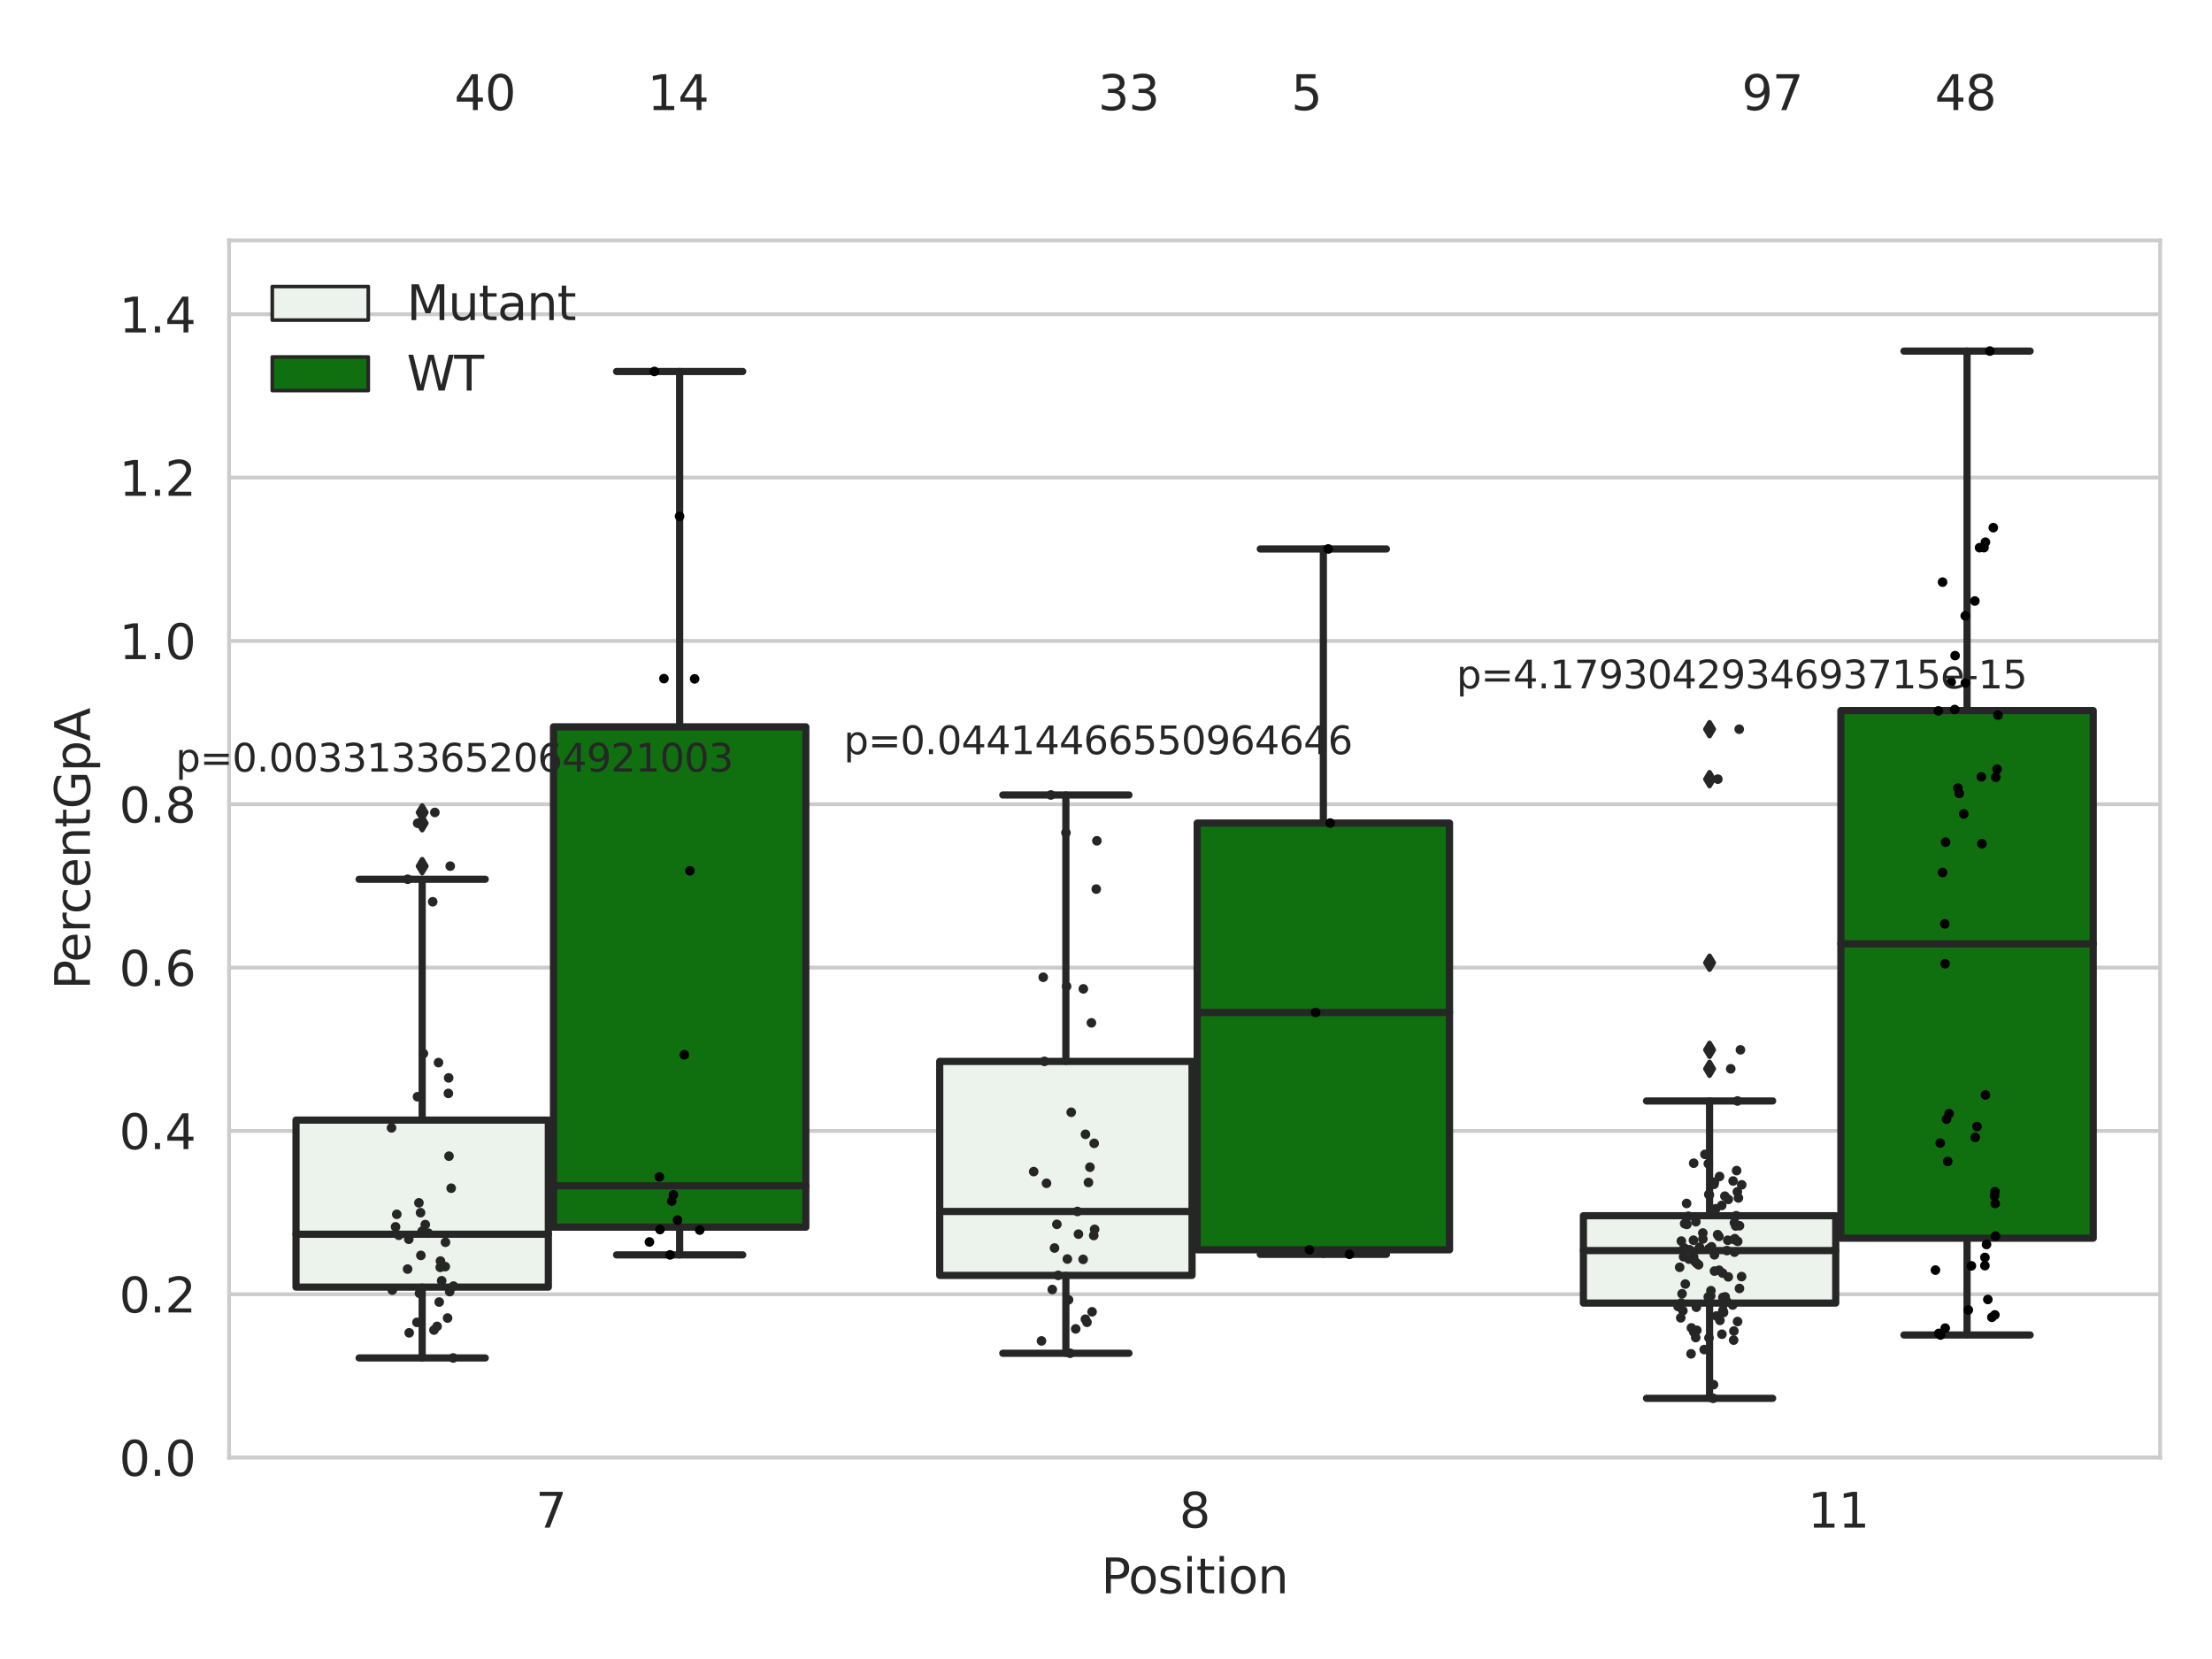 <?xml version="1.0" encoding="utf-8" standalone="no"?>
<!DOCTYPE svg PUBLIC "-//W3C//DTD SVG 1.1//EN"
  "http://www.w3.org/Graphics/SVG/1.1/DTD/svg11.dtd">
<svg xmlns:xlink="http://www.w3.org/1999/xlink" width="460.8pt" height="345.6pt" viewBox="0 0 460.8 345.6" xmlns="http://www.w3.org/2000/svg" version="1.1">
 <defs>
  <style type="text/css">*{stroke-linejoin: round; stroke-linecap: butt}</style>
 </defs>
 <g id="figure_1">
  <g id="patch_1">
   <path d="M 0 345.6 
L 460.8 345.6 
L 460.8 0 
L 0 0 
z
" style="fill: #ffffff"/>
  </g>
  <g id="axes_1">
   <g id="patch_2">
    <path d="M 47.72 303.64 
L 450 303.64 
L 450 50.085 
L 47.72 50.085 
z
" style="fill: #ffffff"/>
   </g>
   <g id="matplotlib.axis_1">
    <g id="xtick_1">
     <g id="text_1">
      <!-- 7 -->
      <g style="fill: #262626" transform="translate(111.585 318.238)scale(0.1 -0.1)">
       <defs>
        <path id="DejaVuSans-37" d="M 525 4666 
L 3525 4666 
L 3525 4397 
L 1831 0 
L 1172 0 
L 2766 4134 
L 525 4134 
L 525 4666 
z
" transform="scale(0.016)"/>
       </defs>
       <use xlink:href="#DejaVuSans-37"/>
      </g>
     </g>
    </g>
    <g id="xtick_2">
     <g id="text_2">
      <!-- 8 -->
      <g style="fill: #262626" transform="translate(245.679 318.238)scale(0.1 -0.1)">
       <defs>
        <path id="DejaVuSans-38" d="M 2034 2216 
Q 1584 2216 1326 1975 
Q 1069 1734 1069 1313 
Q 1069 891 1326 650 
Q 1584 409 2034 409 
Q 2484 409 2743 651 
Q 3003 894 3003 1313 
Q 3003 1734 2745 1975 
Q 2488 2216 2034 2216 
z
M 1403 2484 
Q 997 2584 770 2862 
Q 544 3141 544 3541 
Q 544 4100 942 4425 
Q 1341 4750 2034 4750 
Q 2731 4750 3128 4425 
Q 3525 4100 3525 3541 
Q 3525 3141 3298 2862 
Q 3072 2584 2669 2484 
Q 3125 2378 3379 2068 
Q 3634 1759 3634 1313 
Q 3634 634 3220 271 
Q 2806 -91 2034 -91 
Q 1263 -91 848 271 
Q 434 634 434 1313 
Q 434 1759 690 2068 
Q 947 2378 1403 2484 
z
M 1172 3481 
Q 1172 3119 1398 2916 
Q 1625 2713 2034 2713 
Q 2441 2713 2670 2916 
Q 2900 3119 2900 3481 
Q 2900 3844 2670 4047 
Q 2441 4250 2034 4250 
Q 1625 4250 1398 4047 
Q 1172 3844 1172 3481 
z
" transform="scale(0.016)"/>
       </defs>
       <use xlink:href="#DejaVuSans-38"/>
      </g>
     </g>
    </g>
    <g id="xtick_3">
     <g id="text_3">
      <!-- 11 -->
      <g style="fill: #262626" transform="translate(376.591 318.238)scale(0.1 -0.1)">
       <defs>
        <path id="DejaVuSans-31" d="M 794 531 
L 1825 531 
L 1825 4091 
L 703 3866 
L 703 4441 
L 1819 4666 
L 2450 4666 
L 2450 531 
L 3481 531 
L 3481 0 
L 794 0 
L 794 531 
z
" transform="scale(0.016)"/>
       </defs>
       <use xlink:href="#DejaVuSans-31"/>
       <use xlink:href="#DejaVuSans-31" x="63.623"/>
      </g>
     </g>
    </g>
    <g id="text_4">
     <!-- Position -->
     <g style="fill: #262626" transform="translate(229.396 331.917)scale(0.1 -0.1)">
      <defs>
       <path id="DejaVuSans-50" d="M 1259 4147 
L 1259 2394 
L 2053 2394 
Q 2494 2394 2734 2622 
Q 2975 2850 2975 3272 
Q 2975 3691 2734 3919 
Q 2494 4147 2053 4147 
L 1259 4147 
z
M 628 4666 
L 2053 4666 
Q 2838 4666 3239 4311 
Q 3641 3956 3641 3272 
Q 3641 2581 3239 2228 
Q 2838 1875 2053 1875 
L 1259 1875 
L 1259 0 
L 628 0 
L 628 4666 
z
" transform="scale(0.016)"/>
       <path id="DejaVuSans-6f" d="M 1959 3097 
Q 1497 3097 1228 2736 
Q 959 2375 959 1747 
Q 959 1119 1226 758 
Q 1494 397 1959 397 
Q 2419 397 2687 759 
Q 2956 1122 2956 1747 
Q 2956 2369 2687 2733 
Q 2419 3097 1959 3097 
z
M 1959 3584 
Q 2709 3584 3137 3096 
Q 3566 2609 3566 1747 
Q 3566 888 3137 398 
Q 2709 -91 1959 -91 
Q 1206 -91 779 398 
Q 353 888 353 1747 
Q 353 2609 779 3096 
Q 1206 3584 1959 3584 
z
" transform="scale(0.016)"/>
       <path id="DejaVuSans-73" d="M 2834 3397 
L 2834 2853 
Q 2591 2978 2328 3040 
Q 2066 3103 1784 3103 
Q 1356 3103 1142 2972 
Q 928 2841 928 2578 
Q 928 2378 1081 2264 
Q 1234 2150 1697 2047 
L 1894 2003 
Q 2506 1872 2764 1633 
Q 3022 1394 3022 966 
Q 3022 478 2636 193 
Q 2250 -91 1575 -91 
Q 1294 -91 989 -36 
Q 684 19 347 128 
L 347 722 
Q 666 556 975 473 
Q 1284 391 1588 391 
Q 1994 391 2212 530 
Q 2431 669 2431 922 
Q 2431 1156 2273 1281 
Q 2116 1406 1581 1522 
L 1381 1569 
Q 847 1681 609 1914 
Q 372 2147 372 2553 
Q 372 3047 722 3315 
Q 1072 3584 1716 3584 
Q 2034 3584 2315 3537 
Q 2597 3491 2834 3397 
z
" transform="scale(0.016)"/>
       <path id="DejaVuSans-69" d="M 603 3500 
L 1178 3500 
L 1178 0 
L 603 0 
L 603 3500 
z
M 603 4863 
L 1178 4863 
L 1178 4134 
L 603 4134 
L 603 4863 
z
" transform="scale(0.016)"/>
       <path id="DejaVuSans-74" d="M 1172 4494 
L 1172 3500 
L 2356 3500 
L 2356 3053 
L 1172 3053 
L 1172 1153 
Q 1172 725 1289 603 
Q 1406 481 1766 481 
L 2356 481 
L 2356 0 
L 1766 0 
Q 1100 0 847 248 
Q 594 497 594 1153 
L 594 3053 
L 172 3053 
L 172 3500 
L 594 3500 
L 594 4494 
L 1172 4494 
z
" transform="scale(0.016)"/>
       <path id="DejaVuSans-6e" d="M 3513 2113 
L 3513 0 
L 2938 0 
L 2938 2094 
Q 2938 2591 2744 2837 
Q 2550 3084 2163 3084 
Q 1697 3084 1428 2787 
Q 1159 2491 1159 1978 
L 1159 0 
L 581 0 
L 581 3500 
L 1159 3500 
L 1159 2956 
Q 1366 3272 1645 3428 
Q 1925 3584 2291 3584 
Q 2894 3584 3203 3211 
Q 3513 2838 3513 2113 
z
" transform="scale(0.016)"/>
      </defs>
      <use xlink:href="#DejaVuSans-50"/>
      <use xlink:href="#DejaVuSans-6f" x="56.678"/>
      <use xlink:href="#DejaVuSans-73" x="117.859"/>
      <use xlink:href="#DejaVuSans-69" x="169.959"/>
      <use xlink:href="#DejaVuSans-74" x="197.742"/>
      <use xlink:href="#DejaVuSans-69" x="236.951"/>
      <use xlink:href="#DejaVuSans-6f" x="264.734"/>
      <use xlink:href="#DejaVuSans-6e" x="325.916"/>
     </g>
    </g>
   </g>
   <g id="matplotlib.axis_2">
    <g id="ytick_1">
     <g id="line2d_1">
      <path d="M 47.72 303.64 
L 450 303.64 
" clip-path="url(#p71fc02c3b9)" style="fill: none; stroke: #cccccc; stroke-width: 0.8; stroke-linecap: round"/>
     </g>
     <g id="text_5">
      <!-- 0.0 -->
      <g style="fill: #262626" transform="translate(24.817 307.439)scale(0.1 -0.1)">
       <defs>
        <path id="DejaVuSans-30" d="M 2034 4250 
Q 1547 4250 1301 3770 
Q 1056 3291 1056 2328 
Q 1056 1369 1301 889 
Q 1547 409 2034 409 
Q 2525 409 2770 889 
Q 3016 1369 3016 2328 
Q 3016 3291 2770 3770 
Q 2525 4250 2034 4250 
z
M 2034 4750 
Q 2819 4750 3233 4129 
Q 3647 3509 3647 2328 
Q 3647 1150 3233 529 
Q 2819 -91 2034 -91 
Q 1250 -91 836 529 
Q 422 1150 422 2328 
Q 422 3509 836 4129 
Q 1250 4750 2034 4750 
z
" transform="scale(0.016)"/>
        <path id="DejaVuSans-2e" d="M 684 794 
L 1344 794 
L 1344 0 
L 684 0 
L 684 794 
z
" transform="scale(0.016)"/>
       </defs>
       <use xlink:href="#DejaVuSans-30"/>
       <use xlink:href="#DejaVuSans-2e" x="63.623"/>
       <use xlink:href="#DejaVuSans-30" x="95.41"/>
      </g>
     </g>
    </g>
    <g id="ytick_2">
     <g id="line2d_2">
      <path d="M 47.72 269.614 
L 450 269.614 
" clip-path="url(#p71fc02c3b9)" style="fill: none; stroke: #cccccc; stroke-width: 0.8; stroke-linecap: round"/>
     </g>
     <g id="text_6">
      <!-- 0.2 -->
      <g style="fill: #262626" transform="translate(24.817 273.413)scale(0.1 -0.1)">
       <defs>
        <path id="DejaVuSans-32" d="M 1228 531 
L 3431 531 
L 3431 0 
L 469 0 
L 469 531 
Q 828 903 1448 1529 
Q 2069 2156 2228 2338 
Q 2531 2678 2651 2914 
Q 2772 3150 2772 3378 
Q 2772 3750 2511 3984 
Q 2250 4219 1831 4219 
Q 1534 4219 1204 4116 
Q 875 4013 500 3803 
L 500 4441 
Q 881 4594 1212 4672 
Q 1544 4750 1819 4750 
Q 2544 4750 2975 4387 
Q 3406 4025 3406 3419 
Q 3406 3131 3298 2873 
Q 3191 2616 2906 2266 
Q 2828 2175 2409 1742 
Q 1991 1309 1228 531 
z
" transform="scale(0.016)"/>
       </defs>
       <use xlink:href="#DejaVuSans-30"/>
       <use xlink:href="#DejaVuSans-2e" x="63.623"/>
       <use xlink:href="#DejaVuSans-32" x="95.41"/>
      </g>
     </g>
    </g>
    <g id="ytick_3">
     <g id="line2d_3">
      <path d="M 47.72 235.589 
L 450 235.589 
" clip-path="url(#p71fc02c3b9)" style="fill: none; stroke: #cccccc; stroke-width: 0.8; stroke-linecap: round"/>
     </g>
     <g id="text_7">
      <!-- 0.4 -->
      <g style="fill: #262626" transform="translate(24.817 239.388)scale(0.1 -0.1)">
       <defs>
        <path id="DejaVuSans-34" d="M 2419 4116 
L 825 1625 
L 2419 1625 
L 2419 4116 
z
M 2253 4666 
L 3047 4666 
L 3047 1625 
L 3713 1625 
L 3713 1100 
L 3047 1100 
L 3047 0 
L 2419 0 
L 2419 1100 
L 313 1100 
L 313 1709 
L 2253 4666 
z
" transform="scale(0.016)"/>
       </defs>
       <use xlink:href="#DejaVuSans-30"/>
       <use xlink:href="#DejaVuSans-2e" x="63.623"/>
       <use xlink:href="#DejaVuSans-34" x="95.41"/>
      </g>
     </g>
    </g>
    <g id="ytick_4">
     <g id="line2d_4">
      <path d="M 47.72 201.563 
L 450 201.563 
" clip-path="url(#p71fc02c3b9)" style="fill: none; stroke: #cccccc; stroke-width: 0.8; stroke-linecap: round"/>
     </g>
     <g id="text_8">
      <!-- 0.6 -->
      <g style="fill: #262626" transform="translate(24.817 205.362)scale(0.1 -0.1)">
       <defs>
        <path id="DejaVuSans-36" d="M 2113 2584 
Q 1688 2584 1439 2293 
Q 1191 2003 1191 1497 
Q 1191 994 1439 701 
Q 1688 409 2113 409 
Q 2538 409 2786 701 
Q 3034 994 3034 1497 
Q 3034 2003 2786 2293 
Q 2538 2584 2113 2584 
z
M 3366 4563 
L 3366 3988 
Q 3128 4100 2886 4159 
Q 2644 4219 2406 4219 
Q 1781 4219 1451 3797 
Q 1122 3375 1075 2522 
Q 1259 2794 1537 2939 
Q 1816 3084 2150 3084 
Q 2853 3084 3261 2657 
Q 3669 2231 3669 1497 
Q 3669 778 3244 343 
Q 2819 -91 2113 -91 
Q 1303 -91 875 529 
Q 447 1150 447 2328 
Q 447 3434 972 4092 
Q 1497 4750 2381 4750 
Q 2619 4750 2861 4703 
Q 3103 4656 3366 4563 
z
" transform="scale(0.016)"/>
       </defs>
       <use xlink:href="#DejaVuSans-30"/>
       <use xlink:href="#DejaVuSans-2e" x="63.623"/>
       <use xlink:href="#DejaVuSans-36" x="95.41"/>
      </g>
     </g>
    </g>
    <g id="ytick_5">
     <g id="line2d_5">
      <path d="M 47.72 167.537 
L 450 167.537 
" clip-path="url(#p71fc02c3b9)" style="fill: none; stroke: #cccccc; stroke-width: 0.8; stroke-linecap: round"/>
     </g>
     <g id="text_9">
      <!-- 0.8 -->
      <g style="fill: #262626" transform="translate(24.817 171.336)scale(0.1 -0.1)">
       <use xlink:href="#DejaVuSans-30"/>
       <use xlink:href="#DejaVuSans-2e" x="63.623"/>
       <use xlink:href="#DejaVuSans-38" x="95.41"/>
      </g>
     </g>
    </g>
    <g id="ytick_6">
     <g id="line2d_6">
      <path d="M 47.72 133.511 
L 450 133.511 
" clip-path="url(#p71fc02c3b9)" style="fill: none; stroke: #cccccc; stroke-width: 0.8; stroke-linecap: round"/>
     </g>
     <g id="text_10">
      <!-- 1.0 -->
      <g style="fill: #262626" transform="translate(24.817 137.311)scale(0.1 -0.1)">
       <use xlink:href="#DejaVuSans-31"/>
       <use xlink:href="#DejaVuSans-2e" x="63.623"/>
       <use xlink:href="#DejaVuSans-30" x="95.41"/>
      </g>
     </g>
    </g>
    <g id="ytick_7">
     <g id="line2d_7">
      <path d="M 47.72 99.486 
L 450 99.486 
" clip-path="url(#p71fc02c3b9)" style="fill: none; stroke: #cccccc; stroke-width: 0.8; stroke-linecap: round"/>
     </g>
     <g id="text_11">
      <!-- 1.2 -->
      <g style="fill: #262626" transform="translate(24.817 103.285)scale(0.1 -0.1)">
       <use xlink:href="#DejaVuSans-31"/>
       <use xlink:href="#DejaVuSans-2e" x="63.623"/>
       <use xlink:href="#DejaVuSans-32" x="95.41"/>
      </g>
     </g>
    </g>
    <g id="ytick_8">
     <g id="line2d_8">
      <path d="M 47.72 65.46 
L 450 65.46 
" clip-path="url(#p71fc02c3b9)" style="fill: none; stroke: #cccccc; stroke-width: 0.8; stroke-linecap: round"/>
     </g>
     <g id="text_12">
      <!-- 1.4 -->
      <g style="fill: #262626" transform="translate(24.817 69.259)scale(0.1 -0.1)">
       <use xlink:href="#DejaVuSans-31"/>
       <use xlink:href="#DejaVuSans-2e" x="63.623"/>
       <use xlink:href="#DejaVuSans-34" x="95.41"/>
      </g>
     </g>
    </g>
    <g id="text_13">
     <!-- PercentGpA -->
     <g style="fill: #262626" transform="translate(18.737 206.139)rotate(-90)scale(0.1 -0.1)">
      <defs>
       <path id="DejaVuSans-65" d="M 3597 1894 
L 3597 1613 
L 953 1613 
Q 991 1019 1311 708 
Q 1631 397 2203 397 
Q 2534 397 2845 478 
Q 3156 559 3463 722 
L 3463 178 
Q 3153 47 2828 -22 
Q 2503 -91 2169 -91 
Q 1331 -91 842 396 
Q 353 884 353 1716 
Q 353 2575 817 3079 
Q 1281 3584 2069 3584 
Q 2775 3584 3186 3129 
Q 3597 2675 3597 1894 
z
M 3022 2063 
Q 3016 2534 2758 2815 
Q 2500 3097 2075 3097 
Q 1594 3097 1305 2825 
Q 1016 2553 972 2059 
L 3022 2063 
z
" transform="scale(0.016)"/>
       <path id="DejaVuSans-72" d="M 2631 2963 
Q 2534 3019 2420 3045 
Q 2306 3072 2169 3072 
Q 1681 3072 1420 2755 
Q 1159 2438 1159 1844 
L 1159 0 
L 581 0 
L 581 3500 
L 1159 3500 
L 1159 2956 
Q 1341 3275 1631 3429 
Q 1922 3584 2338 3584 
Q 2397 3584 2469 3576 
Q 2541 3569 2628 3553 
L 2631 2963 
z
" transform="scale(0.016)"/>
       <path id="DejaVuSans-63" d="M 3122 3366 
L 3122 2828 
Q 2878 2963 2633 3030 
Q 2388 3097 2138 3097 
Q 1578 3097 1268 2742 
Q 959 2388 959 1747 
Q 959 1106 1268 751 
Q 1578 397 2138 397 
Q 2388 397 2633 464 
Q 2878 531 3122 666 
L 3122 134 
Q 2881 22 2623 -34 
Q 2366 -91 2075 -91 
Q 1284 -91 818 406 
Q 353 903 353 1747 
Q 353 2603 823 3093 
Q 1294 3584 2113 3584 
Q 2378 3584 2631 3529 
Q 2884 3475 3122 3366 
z
" transform="scale(0.016)"/>
       <path id="DejaVuSans-47" d="M 3809 666 
L 3809 1919 
L 2778 1919 
L 2778 2438 
L 4434 2438 
L 4434 434 
Q 4069 175 3628 42 
Q 3188 -91 2688 -91 
Q 1594 -91 976 548 
Q 359 1188 359 2328 
Q 359 3472 976 4111 
Q 1594 4750 2688 4750 
Q 3144 4750 3555 4637 
Q 3966 4525 4313 4306 
L 4313 3634 
Q 3963 3931 3569 4081 
Q 3175 4231 2741 4231 
Q 1884 4231 1454 3753 
Q 1025 3275 1025 2328 
Q 1025 1384 1454 906 
Q 1884 428 2741 428 
Q 3075 428 3337 486 
Q 3600 544 3809 666 
z
" transform="scale(0.016)"/>
       <path id="DejaVuSans-70" d="M 1159 525 
L 1159 -1331 
L 581 -1331 
L 581 3500 
L 1159 3500 
L 1159 2969 
Q 1341 3281 1617 3432 
Q 1894 3584 2278 3584 
Q 2916 3584 3314 3078 
Q 3713 2572 3713 1747 
Q 3713 922 3314 415 
Q 2916 -91 2278 -91 
Q 1894 -91 1617 61 
Q 1341 213 1159 525 
z
M 3116 1747 
Q 3116 2381 2855 2742 
Q 2594 3103 2138 3103 
Q 1681 3103 1420 2742 
Q 1159 2381 1159 1747 
Q 1159 1113 1420 752 
Q 1681 391 2138 391 
Q 2594 391 2855 752 
Q 3116 1113 3116 1747 
z
" transform="scale(0.016)"/>
       <path id="DejaVuSans-41" d="M 2188 4044 
L 1331 1722 
L 3047 1722 
L 2188 4044 
z
M 1831 4666 
L 2547 4666 
L 4325 0 
L 3669 0 
L 3244 1197 
L 1141 1197 
L 716 0 
L 50 0 
L 1831 4666 
z
" transform="scale(0.016)"/>
      </defs>
      <use xlink:href="#DejaVuSans-50"/>
      <use xlink:href="#DejaVuSans-65" x="56.678"/>
      <use xlink:href="#DejaVuSans-72" x="118.201"/>
      <use xlink:href="#DejaVuSans-63" x="157.064"/>
      <use xlink:href="#DejaVuSans-65" x="212.045"/>
      <use xlink:href="#DejaVuSans-6e" x="273.568"/>
      <use xlink:href="#DejaVuSans-74" x="336.947"/>
      <use xlink:href="#DejaVuSans-47" x="376.156"/>
      <use xlink:href="#DejaVuSans-70" x="453.646"/>
      <use xlink:href="#DejaVuSans-41" x="517.123"/>
     </g>
    </g>
   </g>
   <g id="patch_3">
    <path d="M 61.666 268.125 
L 114.23 268.125 
L 114.23 233.333 
L 61.666 233.333 
L 61.666 268.125 
z
" clip-path="url(#p71fc02c3b9)" style="fill: #ecf2ec; stroke: #262626; stroke-width: 1.5; stroke-linejoin: miter"/>
   </g>
   <g id="patch_4">
    <path d="M 115.303 255.644 
L 167.868 255.644 
L 167.868 151.417 
L 115.303 151.417 
L 115.303 255.644 
z
" clip-path="url(#p71fc02c3b9)" style="fill: #107010; stroke: #262626; stroke-width: 1.5; stroke-linejoin: miter"/>
   </g>
   <g id="patch_5">
    <path d="M 195.759 265.686 
L 248.324 265.686 
L 248.324 221.105 
L 195.759 221.105 
L 195.759 265.686 
z
" clip-path="url(#p71fc02c3b9)" style="fill: #ecf2ec; stroke: #262626; stroke-width: 1.5; stroke-linejoin: miter"/>
   </g>
   <g id="patch_6">
    <path d="M 249.396 260.359 
L 301.961 260.359 
L 301.961 171.456 
L 249.396 171.456 
L 249.396 260.359 
z
" clip-path="url(#p71fc02c3b9)" style="fill: #107010; stroke: #262626; stroke-width: 1.5; stroke-linejoin: miter"/>
   </g>
   <g id="patch_7">
    <path d="M 329.852 271.454 
L 382.417 271.454 
L 382.417 253.259 
L 329.852 253.259 
L 329.852 271.454 
z
" clip-path="url(#p71fc02c3b9)" style="fill: #ecf2ec; stroke: #262626; stroke-width: 1.5; stroke-linejoin: miter"/>
   </g>
   <g id="patch_8">
    <path d="M 383.49 257.938 
L 436.054 257.938 
L 436.054 148.021 
L 383.49 148.021 
L 383.49 257.938 
z
" clip-path="url(#p71fc02c3b9)" style="fill: #107010; stroke: #262626; stroke-width: 1.5; stroke-linejoin: miter"/>
   </g>
   <g id="patch_9">
    <path d="M 114.767 303.64 
L 114.767 303.64 
L 114.767 303.64 
L 114.767 303.64 
z
" clip-path="url(#p71fc02c3b9)" style="fill: #ecf2ec; stroke: #262626; stroke-width: 0.75; stroke-linejoin: miter"/>
   </g>
   <g id="patch_10">
    <path d="M 114.767 303.64 
L 114.767 303.64 
L 114.767 303.64 
L 114.767 303.64 
z
" clip-path="url(#p71fc02c3b9)" style="fill: #107010; stroke: #262626; stroke-width: 0.75; stroke-linejoin: miter"/>
   </g>
   <g id="PathCollection_1"/>
   <g id="PathCollection_2"/>
   <g id="line2d_9">
    <path d="M 87.948 268.125 
L 87.948 282.887 
" clip-path="url(#p71fc02c3b9)" style="fill: none; stroke: #262626; stroke-width: 1.5; stroke-linecap: round"/>
   </g>
   <g id="line2d_10">
    <path d="M 87.948 233.333 
L 87.948 183.166 
" clip-path="url(#p71fc02c3b9)" style="fill: none; stroke: #262626; stroke-width: 1.5; stroke-linecap: round"/>
   </g>
   <g id="line2d_11">
    <path d="M 74.807 282.887 
L 101.089 282.887 
" clip-path="url(#p71fc02c3b9)" style="fill: none; stroke: #262626; stroke-width: 1.5; stroke-linecap: round"/>
   </g>
   <g id="line2d_12">
    <path d="M 74.807 183.166 
L 101.089 183.166 
" clip-path="url(#p71fc02c3b9)" style="fill: none; stroke: #262626; stroke-width: 1.5; stroke-linecap: round"/>
   </g>
   <g id="line2d_13">
    <defs>
     <path id="m93fc94dc0d" d="M -0 1.414 
L 0.849 0 
L 0 -1.414 
L -0.849 -0 
z
" style="stroke: #262626; stroke-linejoin: miter"/>
    </defs>
    <g clip-path="url(#p71fc02c3b9)">
     <use xlink:href="#m93fc94dc0d" x="87.948" y="180.427" style="fill: #262626; stroke: #262626; stroke-linejoin: miter"/>
     <use xlink:href="#m93fc94dc0d" x="87.948" y="169.246" style="fill: #262626; stroke: #262626; stroke-linejoin: miter"/>
     <use xlink:href="#m93fc94dc0d" x="87.948" y="171.491" style="fill: #262626; stroke: #262626; stroke-linejoin: miter"/>
    </g>
   </g>
   <g id="line2d_14">
    <path d="M 141.585 255.644 
L 141.585 261.414 
" clip-path="url(#p71fc02c3b9)" style="fill: none; stroke: #262626; stroke-width: 1.5; stroke-linecap: round"/>
   </g>
   <g id="line2d_15">
    <path d="M 141.585 151.417 
L 141.585 77.385 
" clip-path="url(#p71fc02c3b9)" style="fill: none; stroke: #262626; stroke-width: 1.5; stroke-linecap: round"/>
   </g>
   <g id="line2d_16">
    <path d="M 128.444 261.414 
L 154.726 261.414 
" clip-path="url(#p71fc02c3b9)" style="fill: none; stroke: #262626; stroke-width: 1.5; stroke-linecap: round"/>
   </g>
   <g id="line2d_17">
    <path d="M 128.444 77.385 
L 154.726 77.385 
" clip-path="url(#p71fc02c3b9)" style="fill: none; stroke: #262626; stroke-width: 1.5; stroke-linecap: round"/>
   </g>
   <g id="line2d_18"/>
   <g id="line2d_19">
    <path d="M 222.041 265.686 
L 222.041 281.906 
" clip-path="url(#p71fc02c3b9)" style="fill: none; stroke: #262626; stroke-width: 1.5; stroke-linecap: round"/>
   </g>
   <g id="line2d_20">
    <path d="M 222.041 221.105 
L 222.041 165.608 
" clip-path="url(#p71fc02c3b9)" style="fill: none; stroke: #262626; stroke-width: 1.5; stroke-linecap: round"/>
   </g>
   <g id="line2d_21">
    <path d="M 208.9 281.906 
L 235.182 281.906 
" clip-path="url(#p71fc02c3b9)" style="fill: none; stroke: #262626; stroke-width: 1.5; stroke-linecap: round"/>
   </g>
   <g id="line2d_22">
    <path d="M 208.9 165.608 
L 235.182 165.608 
" clip-path="url(#p71fc02c3b9)" style="fill: none; stroke: #262626; stroke-width: 1.5; stroke-linecap: round"/>
   </g>
   <g id="line2d_23"/>
   <g id="line2d_24">
    <path d="M 275.679 260.359 
L 275.679 261.309 
" clip-path="url(#p71fc02c3b9)" style="fill: none; stroke: #262626; stroke-width: 1.5; stroke-linecap: round"/>
   </g>
   <g id="line2d_25">
    <path d="M 275.679 171.456 
L 275.679 114.359 
" clip-path="url(#p71fc02c3b9)" style="fill: none; stroke: #262626; stroke-width: 1.5; stroke-linecap: round"/>
   </g>
   <g id="line2d_26">
    <path d="M 262.538 261.309 
L 288.82 261.309 
" clip-path="url(#p71fc02c3b9)" style="fill: none; stroke: #262626; stroke-width: 1.5; stroke-linecap: round"/>
   </g>
   <g id="line2d_27">
    <path d="M 262.538 114.359 
L 288.82 114.359 
" clip-path="url(#p71fc02c3b9)" style="fill: none; stroke: #262626; stroke-width: 1.5; stroke-linecap: round"/>
   </g>
   <g id="line2d_28"/>
   <g id="line2d_29">
    <path d="M 356.135 271.454 
L 356.135 291.295 
" clip-path="url(#p71fc02c3b9)" style="fill: none; stroke: #262626; stroke-width: 1.5; stroke-linecap: round"/>
   </g>
   <g id="line2d_30">
    <path d="M 356.135 253.259 
L 356.135 229.35 
" clip-path="url(#p71fc02c3b9)" style="fill: none; stroke: #262626; stroke-width: 1.5; stroke-linecap: round"/>
   </g>
   <g id="line2d_31">
    <path d="M 342.994 291.295 
L 369.276 291.295 
" clip-path="url(#p71fc02c3b9)" style="fill: none; stroke: #262626; stroke-width: 1.5; stroke-linecap: round"/>
   </g>
   <g id="line2d_32">
    <path d="M 342.994 229.35 
L 369.276 229.35 
" clip-path="url(#p71fc02c3b9)" style="fill: none; stroke: #262626; stroke-width: 1.5; stroke-linecap: round"/>
   </g>
   <g id="line2d_33">
    <g clip-path="url(#p71fc02c3b9)">
     <use xlink:href="#m93fc94dc0d" x="356.135" y="222.655" style="fill: #262626; stroke: #262626; stroke-linejoin: miter"/>
     <use xlink:href="#m93fc94dc0d" x="356.135" y="218.697" style="fill: #262626; stroke: #262626; stroke-linejoin: miter"/>
     <use xlink:href="#m93fc94dc0d" x="356.135" y="200.553" style="fill: #262626; stroke: #262626; stroke-linejoin: miter"/>
     <use xlink:href="#m93fc94dc0d" x="356.135" y="151.904" style="fill: #262626; stroke: #262626; stroke-linejoin: miter"/>
     <use xlink:href="#m93fc94dc0d" x="356.135" y="162.311" style="fill: #262626; stroke: #262626; stroke-linejoin: miter"/>
    </g>
   </g>
   <g id="line2d_34">
    <path d="M 409.772 257.938 
L 409.772 278.098 
" clip-path="url(#p71fc02c3b9)" style="fill: none; stroke: #262626; stroke-width: 1.5; stroke-linecap: round"/>
   </g>
   <g id="line2d_35">
    <path d="M 409.772 148.021 
L 409.772 73.136 
" clip-path="url(#p71fc02c3b9)" style="fill: none; stroke: #262626; stroke-width: 1.5; stroke-linecap: round"/>
   </g>
   <g id="line2d_36">
    <path d="M 396.631 278.098 
L 422.913 278.098 
" clip-path="url(#p71fc02c3b9)" style="fill: none; stroke: #262626; stroke-width: 1.5; stroke-linecap: round"/>
   </g>
   <g id="line2d_37">
    <path d="M 396.631 73.136 
L 422.913 73.136 
" clip-path="url(#p71fc02c3b9)" style="fill: none; stroke: #262626; stroke-width: 1.5; stroke-linecap: round"/>
   </g>
   <g id="line2d_38"/>
   <g id="line2d_39">
    <path d="M 61.666 257.109 
L 114.23 257.109 
" clip-path="url(#p71fc02c3b9)" style="fill: none; stroke: #262626; stroke-width: 1.5; stroke-linecap: round"/>
   </g>
   <g id="line2d_40">
    <path d="M 115.303 247.035 
L 167.868 247.035 
" clip-path="url(#p71fc02c3b9)" style="fill: none; stroke: #262626; stroke-width: 1.5; stroke-linecap: round"/>
   </g>
   <g id="line2d_41">
    <path d="M 195.759 252.367 
L 248.324 252.367 
" clip-path="url(#p71fc02c3b9)" style="fill: none; stroke: #262626; stroke-width: 1.5; stroke-linecap: round"/>
   </g>
   <g id="line2d_42">
    <path d="M 249.396 210.925 
L 301.961 210.925 
" clip-path="url(#p71fc02c3b9)" style="fill: none; stroke: #262626; stroke-width: 1.5; stroke-linecap: round"/>
   </g>
   <g id="line2d_43">
    <path d="M 329.852 260.518 
L 382.417 260.518 
" clip-path="url(#p71fc02c3b9)" style="fill: none; stroke: #262626; stroke-width: 1.5; stroke-linecap: round"/>
   </g>
   <g id="line2d_44">
    <path d="M 383.49 196.615 
L 436.054 196.615 
" clip-path="url(#p71fc02c3b9)" style="fill: none; stroke: #262626; stroke-width: 1.5; stroke-linecap: round"/>
   </g>
   <g id="patch_11">
    <path d="M 47.72 303.64 
L 47.72 50.085 
" style="fill: none; stroke: #cccccc; stroke-width: 0.8; stroke-linejoin: miter; stroke-linecap: square"/>
   </g>
   <g id="patch_12">
    <path d="M 450 303.64 
L 450 50.085 
" style="fill: none; stroke: #cccccc; stroke-width: 0.8; stroke-linejoin: miter; stroke-linecap: square"/>
   </g>
   <g id="patch_13">
    <path d="M 47.72 303.64 
L 450 303.64 
" style="fill: none; stroke: #cccccc; stroke-width: 0.8; stroke-linejoin: miter; stroke-linecap: square"/>
   </g>
   <g id="patch_14">
    <path d="M 47.72 50.085 
L 450 50.085 
" style="fill: none; stroke: #cccccc; stroke-width: 0.8; stroke-linejoin: miter; stroke-linecap: square"/>
   </g>
   <g id="PathCollection_3">
    <defs>
     <path id="C0_0_b0ddf48b7e" d="M 0 1 
C 0.265 1 0.52 0.895 0.707 0.707 
C 0.895 0.52 1 0.265 1 -0 
C 1 -0.265 0.895 -0.52 0.707 -0.707 
C 0.52 -0.895 0.265 -1 0 -1 
C -0.265 -1 -0.52 -0.895 -0.707 -0.707 
C -0.895 -0.52 -1 -0.265 -1 0 
C -1 0.265 -0.895 0.52 -0.707 0.707 
C -0.52 0.895 -0.265 1 0 1 
z
"/>
    </defs>
    <g clip-path="url(#p71fc02c3b9)">
     <use xlink:href="#C0_0_b0ddf48b7e" x="85.242" y="277.65" style="fill: #262626"/>
    </g>
    <g clip-path="url(#p71fc02c3b9)">
     <use xlink:href="#C0_0_b0ddf48b7e" x="90.142" y="187.857" style="fill: #262626"/>
    </g>
    <g clip-path="url(#p71fc02c3b9)">
     <use xlink:href="#C0_0_b0ddf48b7e" x="91.755" y="262.701" style="fill: #262626"/>
    </g>
    <g clip-path="url(#p71fc02c3b9)">
     <use xlink:href="#C0_0_b0ddf48b7e" x="91.345" y="221.361" style="fill: #262626"/>
    </g>
    <g clip-path="url(#p71fc02c3b9)">
     <use xlink:href="#C0_0_b0ddf48b7e" x="81.559" y="234.955" style="fill: #262626"/>
    </g>
    <g clip-path="url(#p71fc02c3b9)">
     <use xlink:href="#C0_0_b0ddf48b7e" x="87.61" y="252.625" style="fill: #262626"/>
    </g>
    <g clip-path="url(#p71fc02c3b9)">
     <use xlink:href="#C0_0_b0ddf48b7e" x="94.405" y="282.887" style="fill: #262626"/>
    </g>
    <g clip-path="url(#p71fc02c3b9)">
     <use xlink:href="#C0_0_b0ddf48b7e" x="91.053" y="276.306" style="fill: #262626"/>
    </g>
    <g clip-path="url(#p71fc02c3b9)">
     <use xlink:href="#C0_0_b0ddf48b7e" x="86.857" y="275.47" style="fill: #262626"/>
    </g>
    <g clip-path="url(#p71fc02c3b9)">
     <use xlink:href="#C0_0_b0ddf48b7e" x="88.205" y="219.474" style="fill: #262626"/>
    </g>
    <g clip-path="url(#p71fc02c3b9)">
     <use xlink:href="#C0_0_b0ddf48b7e" x="91.713" y="264.012" style="fill: #262626"/>
    </g>
    <g clip-path="url(#p71fc02c3b9)">
     <use xlink:href="#C0_0_b0ddf48b7e" x="85.157" y="258.161" style="fill: #262626"/>
    </g>
    <g clip-path="url(#p71fc02c3b9)">
     <use xlink:href="#C0_0_b0ddf48b7e" x="81.722" y="268.753" style="fill: #262626"/>
    </g>
    <g clip-path="url(#p71fc02c3b9)">
     <use xlink:href="#C0_0_b0ddf48b7e" x="93.407" y="227.776" style="fill: #262626"/>
    </g>
    <g clip-path="url(#p71fc02c3b9)">
     <use xlink:href="#C0_0_b0ddf48b7e" x="93.989" y="247.526" style="fill: #262626"/>
    </g>
    <g clip-path="url(#p71fc02c3b9)">
     <use xlink:href="#C0_0_b0ddf48b7e" x="87.933" y="256.485" style="fill: #262626"/>
    </g>
    <g clip-path="url(#p71fc02c3b9)">
     <use xlink:href="#C0_0_b0ddf48b7e" x="88.59" y="255.1" style="fill: #262626"/>
    </g>
    <g clip-path="url(#p71fc02c3b9)">
     <use xlink:href="#C0_0_b0ddf48b7e" x="92.755" y="263.857" style="fill: #262626"/>
    </g>
    <g clip-path="url(#p71fc02c3b9)">
     <use xlink:href="#C0_0_b0ddf48b7e" x="91.492" y="271.238" style="fill: #262626"/>
    </g>
    <g clip-path="url(#p71fc02c3b9)">
     <use xlink:href="#C0_0_b0ddf48b7e" x="93.535" y="240.848" style="fill: #262626"/>
    </g>
    <g clip-path="url(#p71fc02c3b9)">
     <use xlink:href="#C0_0_b0ddf48b7e" x="84.927" y="183.166" style="fill: #262626"/>
    </g>
    <g clip-path="url(#p71fc02c3b9)">
     <use xlink:href="#C0_0_b0ddf48b7e" x="89.226" y="256.892" style="fill: #262626"/>
    </g>
    <g clip-path="url(#p71fc02c3b9)">
     <use xlink:href="#C0_0_b0ddf48b7e" x="93.788" y="180.427" style="fill: #262626"/>
    </g>
    <g clip-path="url(#p71fc02c3b9)">
     <use xlink:href="#C0_0_b0ddf48b7e" x="92.005" y="266.802" style="fill: #262626"/>
    </g>
    <g clip-path="url(#p71fc02c3b9)">
     <use xlink:href="#C0_0_b0ddf48b7e" x="82.402" y="255.57" style="fill: #262626"/>
    </g>
    <g clip-path="url(#p71fc02c3b9)">
     <use xlink:href="#C0_0_b0ddf48b7e" x="82.653" y="252.961" style="fill: #262626"/>
    </g>
    <g clip-path="url(#p71fc02c3b9)">
     <use xlink:href="#C0_0_b0ddf48b7e" x="90.587" y="169.246" style="fill: #262626"/>
    </g>
    <g clip-path="url(#p71fc02c3b9)">
     <use xlink:href="#C0_0_b0ddf48b7e" x="93.678" y="269.073" style="fill: #262626"/>
    </g>
    <g clip-path="url(#p71fc02c3b9)">
     <use xlink:href="#C0_0_b0ddf48b7e" x="87.389" y="269.418" style="fill: #262626"/>
    </g>
    <g clip-path="url(#p71fc02c3b9)">
     <use xlink:href="#C0_0_b0ddf48b7e" x="87.268" y="250.572" style="fill: #262626"/>
    </g>
    <g clip-path="url(#p71fc02c3b9)">
     <use xlink:href="#C0_0_b0ddf48b7e" x="83.071" y="257.326" style="fill: #262626"/>
    </g>
    <g clip-path="url(#p71fc02c3b9)">
     <use xlink:href="#C0_0_b0ddf48b7e" x="90.401" y="277.074" style="fill: #262626"/>
    </g>
    <g clip-path="url(#p71fc02c3b9)">
     <use xlink:href="#C0_0_b0ddf48b7e" x="84.908" y="264.375" style="fill: #262626"/>
    </g>
    <g clip-path="url(#p71fc02c3b9)">
     <use xlink:href="#C0_0_b0ddf48b7e" x="87.006" y="171.491" style="fill: #262626"/>
    </g>
    <g clip-path="url(#p71fc02c3b9)">
     <use xlink:href="#C0_0_b0ddf48b7e" x="93.46" y="224.543" style="fill: #262626"/>
    </g>
    <g clip-path="url(#p71fc02c3b9)">
     <use xlink:href="#C0_0_b0ddf48b7e" x="86.971" y="228.469" style="fill: #262626"/>
    </g>
    <g clip-path="url(#p71fc02c3b9)">
     <use xlink:href="#C0_0_b0ddf48b7e" x="93.237" y="274.572" style="fill: #262626"/>
    </g>
    <g clip-path="url(#p71fc02c3b9)">
     <use xlink:href="#C0_0_b0ddf48b7e" x="92.803" y="258.786" style="fill: #262626"/>
    </g>
    <g clip-path="url(#p71fc02c3b9)">
     <use xlink:href="#C0_0_b0ddf48b7e" x="94.465" y="267.916" style="fill: #262626"/>
    </g>
    <g clip-path="url(#p71fc02c3b9)">
     <use xlink:href="#C0_0_b0ddf48b7e" x="87.674" y="261.523" style="fill: #262626"/>
    </g>
   </g>
   <g id="PathCollection_4">
    <defs>
     <path id="C1_0_42fd1fadb2" d="M 0 1 
C 0.265 1 0.52 0.895 0.707 0.707 
C 0.895 0.52 1 0.265 1 -0 
C 1 -0.265 0.895 -0.52 0.707 -0.707 
C 0.52 -0.895 0.265 -1 0 -1 
C -0.265 -1 -0.52 -0.895 -0.707 -0.707 
C -0.895 -0.52 -1 -0.265 -1 0 
C -1 0.265 -0.895 0.52 -0.707 0.707 
C -0.52 0.895 -0.265 1 0 1 
z
"/>
    </defs>
    <g clip-path="url(#p71fc02c3b9)">
     <use xlink:href="#C1_0_42fd1fadb2" x="137.359" y="245.177"/>
    </g>
    <g clip-path="url(#p71fc02c3b9)">
     <use xlink:href="#C1_0_42fd1fadb2" x="139.933" y="250.209"/>
    </g>
    <g clip-path="url(#p71fc02c3b9)">
     <use xlink:href="#C1_0_42fd1fadb2" x="136.333" y="77.385"/>
    </g>
    <g clip-path="url(#p71fc02c3b9)">
     <use xlink:href="#C1_0_42fd1fadb2" x="135.291" y="258.722"/>
    </g>
    <g clip-path="url(#p71fc02c3b9)">
     <use xlink:href="#C1_0_42fd1fadb2" x="138.313" y="141.37"/>
    </g>
    <g clip-path="url(#p71fc02c3b9)">
     <use xlink:href="#C1_0_42fd1fadb2" x="137.489" y="256.136"/>
    </g>
    <g clip-path="url(#p71fc02c3b9)">
     <use xlink:href="#C1_0_42fd1fadb2" x="145.765" y="256.25"/>
    </g>
    <g clip-path="url(#p71fc02c3b9)">
     <use xlink:href="#C1_0_42fd1fadb2" x="140.278" y="248.894"/>
    </g>
    <g clip-path="url(#p71fc02c3b9)">
     <use xlink:href="#C1_0_42fd1fadb2" x="143.718" y="181.404"/>
    </g>
    <g clip-path="url(#p71fc02c3b9)">
     <use xlink:href="#C1_0_42fd1fadb2" x="141.141" y="254.169"/>
    </g>
    <g clip-path="url(#p71fc02c3b9)">
     <use xlink:href="#C1_0_42fd1fadb2" x="141.571" y="107.563"/>
    </g>
    <g clip-path="url(#p71fc02c3b9)">
     <use xlink:href="#C1_0_42fd1fadb2" x="144.703" y="141.422"/>
    </g>
    <g clip-path="url(#p71fc02c3b9)">
     <use xlink:href="#C1_0_42fd1fadb2" x="139.591" y="261.414"/>
    </g>
    <g clip-path="url(#p71fc02c3b9)">
     <use xlink:href="#C1_0_42fd1fadb2" x="142.566" y="219.727"/>
    </g>
   </g>
   <g id="PathCollection_5">
    <defs>
     <path id="C2_0_be5039183b" d="M 0 1 
C 0.265 1 0.52 0.895 0.707 0.707 
C 0.895 0.52 1 0.265 1 -0 
C 1 -0.265 0.895 -0.52 0.707 -0.707 
C 0.52 -0.895 0.265 -1 0 -1 
C -0.265 -1 -0.52 -0.895 -0.707 -0.707 
C -0.895 -0.52 -1 -0.265 -1 0 
C -1 0.265 -0.895 0.52 -0.707 0.707 
C -0.52 0.895 -0.265 1 0 1 
z
"/>
    </defs>
    <g clip-path="url(#p71fc02c3b9)">
     <use xlink:href="#C2_0_be5039183b" x="222.352" y="262.284" style="fill: #262626"/>
    </g>
    <g clip-path="url(#p71fc02c3b9)">
     <use xlink:href="#C2_0_be5039183b" x="218.005" y="246.501" style="fill: #262626"/>
    </g>
    <g clip-path="url(#p71fc02c3b9)">
     <use xlink:href="#C2_0_be5039183b" x="227.937" y="238.184" style="fill: #262626"/>
    </g>
    <g clip-path="url(#p71fc02c3b9)">
     <use xlink:href="#C2_0_be5039183b" x="226.122" y="236.294" style="fill: #262626"/>
    </g>
    <g clip-path="url(#p71fc02c3b9)">
     <use xlink:href="#C2_0_be5039183b" x="228.03" y="256.095" style="fill: #262626"/>
    </g>
    <g clip-path="url(#p71fc02c3b9)">
     <use xlink:href="#C2_0_be5039183b" x="219.21" y="268.63" style="fill: #262626"/>
    </g>
    <g clip-path="url(#p71fc02c3b9)">
     <use xlink:href="#C2_0_be5039183b" x="220.166" y="255.053" style="fill: #262626"/>
    </g>
    <g clip-path="url(#p71fc02c3b9)">
     <use xlink:href="#C2_0_be5039183b" x="223.154" y="231.707" style="fill: #262626"/>
    </g>
    <g clip-path="url(#p71fc02c3b9)">
     <use xlink:href="#C2_0_be5039183b" x="219.677" y="259.985" style="fill: #262626"/>
    </g>
    <g clip-path="url(#p71fc02c3b9)">
     <use xlink:href="#C2_0_be5039183b" x="224.444" y="252.367" style="fill: #262626"/>
    </g>
    <g clip-path="url(#p71fc02c3b9)">
     <use xlink:href="#C2_0_be5039183b" x="228.496" y="175.153" style="fill: #262626"/>
    </g>
    <g clip-path="url(#p71fc02c3b9)">
     <use xlink:href="#C2_0_be5039183b" x="225.636" y="262.349" style="fill: #262626"/>
    </g>
    <g clip-path="url(#p71fc02c3b9)">
     <use xlink:href="#C2_0_be5039183b" x="222.057" y="173.469" style="fill: #262626"/>
    </g>
    <g clip-path="url(#p71fc02c3b9)">
     <use xlink:href="#C2_0_be5039183b" x="226.744" y="246.33" style="fill: #262626"/>
    </g>
    <g clip-path="url(#p71fc02c3b9)">
     <use xlink:href="#C2_0_be5039183b" x="227.843" y="257.377" style="fill: #262626"/>
    </g>
    <g clip-path="url(#p71fc02c3b9)">
     <use xlink:href="#C2_0_be5039183b" x="218.916" y="165.608" style="fill: #262626"/>
    </g>
    <g clip-path="url(#p71fc02c3b9)">
     <use xlink:href="#C2_0_be5039183b" x="228.366" y="185.211" style="fill: #262626"/>
    </g>
    <g clip-path="url(#p71fc02c3b9)">
     <use xlink:href="#C2_0_be5039183b" x="222.599" y="270.77" style="fill: #262626"/>
    </g>
    <g clip-path="url(#p71fc02c3b9)">
     <use xlink:href="#C2_0_be5039183b" x="225.68" y="206.001" style="fill: #262626"/>
    </g>
    <g clip-path="url(#p71fc02c3b9)">
     <use xlink:href="#C2_0_be5039183b" x="226.438" y="275.453" style="fill: #262626"/>
    </g>
    <g clip-path="url(#p71fc02c3b9)">
     <use xlink:href="#C2_0_be5039183b" x="216.962" y="279.335" style="fill: #262626"/>
    </g>
    <g clip-path="url(#p71fc02c3b9)">
     <use xlink:href="#C2_0_be5039183b" x="227.5" y="273.271" style="fill: #262626"/>
    </g>
    <g clip-path="url(#p71fc02c3b9)">
     <use xlink:href="#C2_0_be5039183b" x="222.929" y="281.906" style="fill: #262626"/>
    </g>
    <g clip-path="url(#p71fc02c3b9)">
     <use xlink:href="#C2_0_be5039183b" x="224.663" y="257.09" style="fill: #262626"/>
    </g>
    <g clip-path="url(#p71fc02c3b9)">
     <use xlink:href="#C2_0_be5039183b" x="220.436" y="265.686" style="fill: #262626"/>
    </g>
    <g clip-path="url(#p71fc02c3b9)">
     <use xlink:href="#C2_0_be5039183b" x="227.051" y="243.147" style="fill: #262626"/>
    </g>
    <g clip-path="url(#p71fc02c3b9)">
     <use xlink:href="#C2_0_be5039183b" x="224.089" y="276.829" style="fill: #262626"/>
    </g>
    <g clip-path="url(#p71fc02c3b9)">
     <use xlink:href="#C2_0_be5039183b" x="227.36" y="213.077" style="fill: #262626"/>
    </g>
    <g clip-path="url(#p71fc02c3b9)">
     <use xlink:href="#C2_0_be5039183b" x="215.337" y="244.067" style="fill: #262626"/>
    </g>
    <g clip-path="url(#p71fc02c3b9)">
     <use xlink:href="#C2_0_be5039183b" x="222.196" y="205.471" style="fill: #262626"/>
    </g>
    <g clip-path="url(#p71fc02c3b9)">
     <use xlink:href="#C2_0_be5039183b" x="217.324" y="203.577" style="fill: #262626"/>
    </g>
    <g clip-path="url(#p71fc02c3b9)">
     <use xlink:href="#C2_0_be5039183b" x="217.58" y="221.105" style="fill: #262626"/>
    </g>
    <g clip-path="url(#p71fc02c3b9)">
     <use xlink:href="#C2_0_be5039183b" x="226.102" y="274.816" style="fill: #262626"/>
    </g>
   </g>
   <g id="PathCollection_6">
    <defs>
     <path id="C3_0_8fa7c10b6e" d="M 0 1 
C 0.265 1 0.52 0.895 0.707 0.707 
C 0.895 0.52 1 0.265 1 -0 
C 1 -0.265 0.895 -0.52 0.707 -0.707 
C 0.52 -0.895 0.265 -1 0 -1 
C -0.265 -1 -0.52 -0.895 -0.707 -0.707 
C -0.895 -0.52 -1 -0.265 -1 0 
C -1 0.265 -0.895 0.52 -0.707 0.707 
C -0.52 0.895 -0.265 1 0 1 
z
"/>
    </defs>
    <g clip-path="url(#p71fc02c3b9)">
     <use xlink:href="#C3_0_8fa7c10b6e" x="272.775" y="260.359"/>
    </g>
    <g clip-path="url(#p71fc02c3b9)">
     <use xlink:href="#C3_0_8fa7c10b6e" x="276.687" y="114.359"/>
    </g>
    <g clip-path="url(#p71fc02c3b9)">
     <use xlink:href="#C3_0_8fa7c10b6e" x="274.076" y="210.925"/>
    </g>
    <g clip-path="url(#p71fc02c3b9)">
     <use xlink:href="#C3_0_8fa7c10b6e" x="277.102" y="171.456"/>
    </g>
    <g clip-path="url(#p71fc02c3b9)">
     <use xlink:href="#C3_0_8fa7c10b6e" x="281.119" y="261.309"/>
    </g>
   </g>
   <g id="PathCollection_7">
    <defs>
     <path id="C4_0_889758a210" d="M 0 1 
C 0.265 1 0.52 0.895 0.707 0.707 
C 0.895 0.52 1 0.265 1 -0 
C 1 -0.265 0.895 -0.52 0.707 -0.707 
C 0.52 -0.895 0.265 -1 0 -1 
C -0.265 -1 -0.52 -0.895 -0.707 -0.707 
C -0.895 -0.52 -1 -0.265 -1 0 
C -1 0.265 -0.895 0.52 -0.707 0.707 
C -0.52 0.895 -0.265 1 0 1 
z
"/>
    </defs>
    <g clip-path="url(#p71fc02c3b9)">
     <use xlink:href="#C4_0_889758a210" x="350.578" y="273.045" style="fill: #262626"/>
    </g>
    <g clip-path="url(#p71fc02c3b9)">
     <use xlink:href="#C4_0_889758a210" x="358.085" y="257.578" style="fill: #262626"/>
    </g>
    <g clip-path="url(#p71fc02c3b9)">
     <use xlink:href="#C4_0_889758a210" x="357.146" y="261.402" style="fill: #262626"/>
    </g>
    <g clip-path="url(#p71fc02c3b9)">
     <use xlink:href="#C4_0_889758a210" x="353.485" y="277.123" style="fill: #262626"/>
    </g>
    <g clip-path="url(#p71fc02c3b9)">
     <use xlink:href="#C4_0_889758a210" x="350.228" y="271.454" style="fill: #262626"/>
    </g>
    <g clip-path="url(#p71fc02c3b9)">
     <use xlink:href="#C4_0_889758a210" x="355.871" y="242.422" style="fill: #262626"/>
    </g>
    <g clip-path="url(#p71fc02c3b9)">
     <use xlink:href="#C4_0_889758a210" x="362.369" y="255.344" style="fill: #262626"/>
    </g>
    <g clip-path="url(#p71fc02c3b9)">
     <use xlink:href="#C4_0_889758a210" x="359.046" y="273.422" style="fill: #262626"/>
    </g>
    <g clip-path="url(#p71fc02c3b9)">
     <use xlink:href="#C4_0_889758a210" x="358.706" y="277.941" style="fill: #262626"/>
    </g>
    <g clip-path="url(#p71fc02c3b9)">
     <use xlink:href="#C4_0_889758a210" x="360.042" y="249.858" style="fill: #262626"/>
    </g>
    <g clip-path="url(#p71fc02c3b9)">
     <use xlink:href="#C4_0_889758a210" x="359.323" y="249.178" style="fill: #262626"/>
    </g>
    <g clip-path="url(#p71fc02c3b9)">
     <use xlink:href="#C4_0_889758a210" x="359.775" y="271.184" style="fill: #262626"/>
    </g>
    <g clip-path="url(#p71fc02c3b9)">
     <use xlink:href="#C4_0_889758a210" x="361.202" y="277.273" style="fill: #262626"/>
    </g>
    <g clip-path="url(#p71fc02c3b9)">
     <use xlink:href="#C4_0_889758a210" x="353.112" y="262.824" style="fill: #262626"/>
    </g>
    <g clip-path="url(#p71fc02c3b9)">
     <use xlink:href="#C4_0_889758a210" x="355.014" y="281.137" style="fill: #262626"/>
    </g>
    <g clip-path="url(#p71fc02c3b9)">
     <use xlink:href="#C4_0_889758a210" x="361.678" y="253.259" style="fill: #262626"/>
    </g>
    <g clip-path="url(#p71fc02c3b9)">
     <use xlink:href="#C4_0_889758a210" x="362.832" y="246.815" style="fill: #262626"/>
    </g>
    <g clip-path="url(#p71fc02c3b9)">
     <use xlink:href="#C4_0_889758a210" x="351.95" y="260.342" style="fill: #262626"/>
    </g>
    <g clip-path="url(#p71fc02c3b9)">
     <use xlink:href="#C4_0_889758a210" x="356.542" y="259.724" style="fill: #262626"/>
    </g>
    <g clip-path="url(#p71fc02c3b9)">
     <use xlink:href="#C4_0_889758a210" x="353.282" y="254.506" style="fill: #262626"/>
    </g>
    <g clip-path="url(#p71fc02c3b9)">
     <use xlink:href="#C4_0_889758a210" x="358.847" y="265.215" style="fill: #262626"/>
    </g>
    <g clip-path="url(#p71fc02c3b9)">
     <use xlink:href="#C4_0_889758a210" x="359.386" y="270.156" style="fill: #262626"/>
    </g>
    <g clip-path="url(#p71fc02c3b9)">
     <use xlink:href="#C4_0_889758a210" x="360.545" y="222.655" style="fill: #262626"/>
    </g>
    <g clip-path="url(#p71fc02c3b9)">
     <use xlink:href="#C4_0_889758a210" x="359.735" y="260.518" style="fill: #262626"/>
    </g>
    <g clip-path="url(#p71fc02c3b9)">
     <use xlink:href="#C4_0_889758a210" x="354.046" y="259.809" style="fill: #262626"/>
    </g>
    <g clip-path="url(#p71fc02c3b9)">
     <use xlink:href="#C4_0_889758a210" x="360.036" y="265.995" style="fill: #262626"/>
    </g>
    <g clip-path="url(#p71fc02c3b9)">
     <use xlink:href="#C4_0_889758a210" x="350.253" y="258.536" style="fill: #262626"/>
    </g>
    <g clip-path="url(#p71fc02c3b9)">
     <use xlink:href="#C4_0_889758a210" x="357.421" y="251.801" style="fill: #262626"/>
    </g>
    <g clip-path="url(#p71fc02c3b9)">
     <use xlink:href="#C4_0_889758a210" x="353.491" y="263.197" style="fill: #262626"/>
    </g>
    <g clip-path="url(#p71fc02c3b9)">
     <use xlink:href="#C4_0_889758a210" x="351.842" y="262.299" style="fill: #262626"/>
    </g>
    <g clip-path="url(#p71fc02c3b9)">
     <use xlink:href="#C4_0_889758a210" x="362.565" y="218.697" style="fill: #262626"/>
    </g>
    <g clip-path="url(#p71fc02c3b9)">
     <use xlink:href="#C4_0_889758a210" x="357.573" y="274.138" style="fill: #262626"/>
    </g>
    <g clip-path="url(#p71fc02c3b9)">
     <use xlink:href="#C4_0_889758a210" x="359.928" y="258.367" style="fill: #262626"/>
    </g>
    <g clip-path="url(#p71fc02c3b9)">
     <use xlink:href="#C4_0_889758a210" x="361.926" y="248.279" style="fill: #262626"/>
    </g>
    <g clip-path="url(#p71fc02c3b9)">
     <use xlink:href="#C4_0_889758a210" x="356.14" y="200.553" style="fill: #262626"/>
    </g>
    <g clip-path="url(#p71fc02c3b9)">
     <use xlink:href="#C4_0_889758a210" x="358.289" y="275.064" style="fill: #262626"/>
    </g>
    <g clip-path="url(#p71fc02c3b9)">
     <use xlink:href="#C4_0_889758a210" x="349.583" y="272.171" style="fill: #262626"/>
    </g>
    <g clip-path="url(#p71fc02c3b9)">
     <use xlink:href="#C4_0_889758a210" x="362.313" y="151.904" style="fill: #262626"/>
    </g>
    <g clip-path="url(#p71fc02c3b9)">
     <use xlink:href="#C4_0_889758a210" x="356.012" y="278.715" style="fill: #262626"/>
    </g>
    <g clip-path="url(#p71fc02c3b9)">
     <use xlink:href="#C4_0_889758a210" x="356.881" y="291.295" style="fill: #262626"/>
    </g>
    <g clip-path="url(#p71fc02c3b9)">
     <use xlink:href="#C4_0_889758a210" x="353.246" y="278.642" style="fill: #262626"/>
    </g>
    <g clip-path="url(#p71fc02c3b9)">
     <use xlink:href="#C4_0_889758a210" x="355.974" y="248.811" style="fill: #262626"/>
    </g>
    <g clip-path="url(#p71fc02c3b9)">
     <use xlink:href="#C4_0_889758a210" x="354.74" y="258.105" style="fill: #262626"/>
    </g>
    <g clip-path="url(#p71fc02c3b9)">
     <use xlink:href="#C4_0_889758a210" x="356.417" y="268.874" style="fill: #262626"/>
    </g>
    <g clip-path="url(#p71fc02c3b9)">
     <use xlink:href="#C4_0_889758a210" x="349.902" y="264.002" style="fill: #262626"/>
    </g>
    <g clip-path="url(#p71fc02c3b9)">
     <use xlink:href="#C4_0_889758a210" x="361.97" y="275.295" style="fill: #262626"/>
    </g>
    <g clip-path="url(#p71fc02c3b9)">
     <use xlink:href="#C4_0_889758a210" x="352.345" y="276.623" style="fill: #262626"/>
    </g>
    <g clip-path="url(#p71fc02c3b9)">
     <use xlink:href="#C4_0_889758a210" x="352.279" y="282.029" style="fill: #262626"/>
    </g>
    <g clip-path="url(#p71fc02c3b9)">
     <use xlink:href="#C4_0_889758a210" x="351.707" y="253.365" style="fill: #262626"/>
    </g>
    <g clip-path="url(#p71fc02c3b9)">
     <use xlink:href="#C4_0_889758a210" x="350.836" y="259.967" style="fill: #262626"/>
    </g>
    <g clip-path="url(#p71fc02c3b9)">
     <use xlink:href="#C4_0_889758a210" x="361.288" y="258.23" style="fill: #262626"/>
    </g>
    <g clip-path="url(#p71fc02c3b9)">
     <use xlink:href="#C4_0_889758a210" x="351.079" y="267.486" style="fill: #262626"/>
    </g>
    <g clip-path="url(#p71fc02c3b9)">
     <use xlink:href="#C4_0_889758a210" x="358.119" y="264.609" style="fill: #262626"/>
    </g>
    <g clip-path="url(#p71fc02c3b9)">
     <use xlink:href="#C4_0_889758a210" x="362.804" y="265.939" style="fill: #262626"/>
    </g>
    <g clip-path="url(#p71fc02c3b9)">
     <use xlink:href="#C4_0_889758a210" x="354.728" y="256.857" style="fill: #262626"/>
    </g>
    <g clip-path="url(#p71fc02c3b9)">
     <use xlink:href="#C4_0_889758a210" x="350.398" y="269.518" style="fill: #262626"/>
    </g>
    <g clip-path="url(#p71fc02c3b9)">
     <use xlink:href="#C4_0_889758a210" x="357.157" y="264.787" style="fill: #262626"/>
    </g>
    <g clip-path="url(#p71fc02c3b9)">
     <use xlink:href="#C4_0_889758a210" x="356.961" y="288.453" style="fill: #262626"/>
    </g>
    <g clip-path="url(#p71fc02c3b9)">
     <use xlink:href="#C4_0_889758a210" x="360.95" y="271.863" style="fill: #262626"/>
    </g>
    <g clip-path="url(#p71fc02c3b9)">
     <use xlink:href="#C4_0_889758a210" x="358.667" y="251.117" style="fill: #262626"/>
    </g>
    <g clip-path="url(#p71fc02c3b9)">
     <use xlink:href="#C4_0_889758a210" x="362.002" y="258.593" style="fill: #262626"/>
    </g>
    <g clip-path="url(#p71fc02c3b9)">
     <use xlink:href="#C4_0_889758a210" x="361.149" y="279.171" style="fill: #262626"/>
    </g>
    <g clip-path="url(#p71fc02c3b9)">
     <use xlink:href="#C4_0_889758a210" x="361.389" y="258.038" style="fill: #262626"/>
    </g>
    <g clip-path="url(#p71fc02c3b9)">
     <use xlink:href="#C4_0_889758a210" x="357.051" y="246.72" style="fill: #262626"/>
    </g>
    <g clip-path="url(#p71fc02c3b9)">
     <use xlink:href="#C4_0_889758a210" x="357.813" y="257.204" style="fill: #262626"/>
    </g>
    <g clip-path="url(#p71fc02c3b9)">
     <use xlink:href="#C4_0_889758a210" x="356.101" y="248.913" style="fill: #262626"/>
    </g>
    <g clip-path="url(#p71fc02c3b9)">
     <use xlink:href="#C4_0_889758a210" x="352.777" y="258.361" style="fill: #262626"/>
    </g>
    <g clip-path="url(#p71fc02c3b9)">
     <use xlink:href="#C4_0_889758a210" x="355.864" y="270.16" style="fill: #262626"/>
    </g>
    <g clip-path="url(#p71fc02c3b9)">
     <use xlink:href="#C4_0_889758a210" x="356.005" y="260.129" style="fill: #262626"/>
    </g>
    <g clip-path="url(#p71fc02c3b9)">
     <use xlink:href="#C4_0_889758a210" x="356.38" y="269.933" style="fill: #262626"/>
    </g>
    <g clip-path="url(#p71fc02c3b9)">
     <use xlink:href="#C4_0_889758a210" x="362.147" y="249.556" style="fill: #262626"/>
    </g>
    <g clip-path="url(#p71fc02c3b9)">
     <use xlink:href="#C4_0_889758a210" x="352.844" y="277.485" style="fill: #262626"/>
    </g>
    <g clip-path="url(#p71fc02c3b9)">
     <use xlink:href="#C4_0_889758a210" x="359.036" y="271.66" style="fill: #262626"/>
    </g>
    <g clip-path="url(#p71fc02c3b9)">
     <use xlink:href="#C4_0_889758a210" x="361.77" y="243.856" style="fill: #262626"/>
    </g>
    <g clip-path="url(#p71fc02c3b9)">
     <use xlink:href="#C4_0_889758a210" x="361.038" y="246.024" style="fill: #262626"/>
    </g>
    <g clip-path="url(#p71fc02c3b9)">
     <use xlink:href="#C4_0_889758a210" x="350.939" y="254.912" style="fill: #262626"/>
    </g>
    <g clip-path="url(#p71fc02c3b9)">
     <use xlink:href="#C4_0_889758a210" x="353.375" y="272.319" style="fill: #262626"/>
    </g>
    <g clip-path="url(#p71fc02c3b9)">
     <use xlink:href="#C4_0_889758a210" x="358.903" y="272.985" style="fill: #262626"/>
    </g>
    <g clip-path="url(#p71fc02c3b9)">
     <use xlink:href="#C4_0_889758a210" x="350.877" y="260.115" style="fill: #262626"/>
    </g>
    <g clip-path="url(#p71fc02c3b9)">
     <use xlink:href="#C4_0_889758a210" x="361.588" y="255.396" style="fill: #262626"/>
    </g>
    <g clip-path="url(#p71fc02c3b9)">
     <use xlink:href="#C4_0_889758a210" x="353.848" y="263.472" style="fill: #262626"/>
    </g>
    <g clip-path="url(#p71fc02c3b9)">
     <use xlink:href="#C4_0_889758a210" x="357.137" y="246.26" style="fill: #262626"/>
    </g>
    <g clip-path="url(#p71fc02c3b9)">
     <use xlink:href="#C4_0_889758a210" x="352.808" y="261.794" style="fill: #262626"/>
    </g>
    <g clip-path="url(#p71fc02c3b9)">
     <use xlink:href="#C4_0_889758a210" x="357.86" y="162.311" style="fill: #262626"/>
    </g>
    <g clip-path="url(#p71fc02c3b9)">
     <use xlink:href="#C4_0_889758a210" x="355.172" y="240.477" style="fill: #262626"/>
    </g>
    <g clip-path="url(#p71fc02c3b9)">
     <use xlink:href="#C4_0_889758a210" x="362.363" y="268.41" style="fill: #262626"/>
    </g>
    <g clip-path="url(#p71fc02c3b9)">
     <use xlink:href="#C4_0_889758a210" x="351.35" y="250.701" style="fill: #262626"/>
    </g>
    <g clip-path="url(#p71fc02c3b9)">
     <use xlink:href="#C4_0_889758a210" x="352.828" y="242.312" style="fill: #262626"/>
    </g>
    <g clip-path="url(#p71fc02c3b9)">
     <use xlink:href="#C4_0_889758a210" x="361.313" y="254.726" style="fill: #262626"/>
    </g>
    <g clip-path="url(#p71fc02c3b9)">
     <use xlink:href="#C4_0_889758a210" x="361.942" y="229.35" style="fill: #262626"/>
    </g>
    <g clip-path="url(#p71fc02c3b9)">
     <use xlink:href="#C4_0_889758a210" x="361.332" y="260.848" style="fill: #262626"/>
    </g>
    <g clip-path="url(#p71fc02c3b9)">
     <use xlink:href="#C4_0_889758a210" x="349.884" y="272.128" style="fill: #262626"/>
    </g>
    <g clip-path="url(#p71fc02c3b9)">
     <use xlink:href="#C4_0_889758a210" x="358.91" y="270.277" style="fill: #262626"/>
    </g>
    <g clip-path="url(#p71fc02c3b9)">
     <use xlink:href="#C4_0_889758a210" x="350.132" y="274.531" style="fill: #262626"/>
    </g>
    <g clip-path="url(#p71fc02c3b9)">
     <use xlink:href="#C4_0_889758a210" x="358.212" y="245.084" style="fill: #262626"/>
    </g>
    <g clip-path="url(#p71fc02c3b9)">
     <use xlink:href="#C4_0_889758a210" x="351.41" y="255.065" style="fill: #262626"/>
    </g>
    <g clip-path="url(#p71fc02c3b9)">
     <use xlink:href="#C4_0_889758a210" x="350.717" y="261.8" style="fill: #262626"/>
    </g>
   </g>
   <g id="PathCollection_8">
    <defs>
     <path id="C5_0_7c783a01da" d="M 0 1 
C 0.265 1 0.52 0.895 0.707 0.707 
C 0.895 0.52 1 0.265 1 -0 
C 1 -0.265 0.895 -0.52 0.707 -0.707 
C 0.52 -0.895 0.265 -1 0 -1 
C -0.265 -1 -0.52 -0.895 -0.707 -0.707 
C -0.895 -0.52 -1 -0.265 -1 0 
C -1 0.265 -0.895 0.52 -0.707 0.707 
C -0.52 0.895 -0.265 1 0 1 
z
"/>
    </defs>
    <g clip-path="url(#p71fc02c3b9)">
     <use xlink:href="#C5_0_7c783a01da" x="407.877" y="164.178"/>
    </g>
    <g clip-path="url(#p71fc02c3b9)">
     <use xlink:href="#C5_0_7c783a01da" x="407.206" y="147.805"/>
    </g>
    <g clip-path="url(#p71fc02c3b9)">
     <use xlink:href="#C5_0_7c783a01da" x="413.3" y="114.085"/>
    </g>
    <g clip-path="url(#p71fc02c3b9)">
     <use xlink:href="#C5_0_7c783a01da" x="409.398" y="128.29"/>
    </g>
    <g clip-path="url(#p71fc02c3b9)">
     <use xlink:href="#C5_0_7c783a01da" x="403.796" y="148.093"/>
    </g>
    <g clip-path="url(#p71fc02c3b9)">
     <use xlink:href="#C5_0_7c783a01da" x="403.888" y="277.771"/>
    </g>
    <g clip-path="url(#p71fc02c3b9)">
     <use xlink:href="#C5_0_7c783a01da" x="404.672" y="121.265"/>
    </g>
    <g clip-path="url(#p71fc02c3b9)">
     <use xlink:href="#C5_0_7c783a01da" x="413.613" y="228.096"/>
    </g>
    <g clip-path="url(#p71fc02c3b9)">
     <use xlink:href="#C5_0_7c783a01da" x="405.742" y="241.949"/>
    </g>
    <g clip-path="url(#p71fc02c3b9)">
     <use xlink:href="#C5_0_7c783a01da" x="405.202" y="200.768"/>
    </g>
    <g clip-path="url(#p71fc02c3b9)">
     <use xlink:href="#C5_0_7c783a01da" x="407.283" y="136.58"/>
    </g>
    <g clip-path="url(#p71fc02c3b9)">
     <use xlink:href="#C5_0_7c783a01da" x="412.758" y="161.83"/>
    </g>
    <g clip-path="url(#p71fc02c3b9)">
     <use xlink:href="#C5_0_7c783a01da" x="411.847" y="234.68"/>
    </g>
    <g clip-path="url(#p71fc02c3b9)">
     <use xlink:href="#C5_0_7c783a01da" x="413.488" y="263.657"/>
    </g>
    <g clip-path="url(#p71fc02c3b9)">
     <use xlink:href="#C5_0_7c783a01da" x="409.417" y="142.28"/>
    </g>
    <g clip-path="url(#p71fc02c3b9)">
     <use xlink:href="#C5_0_7c783a01da" x="409.079" y="169.57"/>
    </g>
    <g clip-path="url(#p71fc02c3b9)">
     <use xlink:href="#C5_0_7c783a01da" x="406.031" y="232.011"/>
    </g>
    <g clip-path="url(#p71fc02c3b9)">
     <use xlink:href="#C5_0_7c783a01da" x="404.67" y="181.759"/>
    </g>
    <g clip-path="url(#p71fc02c3b9)">
     <use xlink:href="#C5_0_7c783a01da" x="410.039" y="272.89"/>
    </g>
    <g clip-path="url(#p71fc02c3b9)">
     <use xlink:href="#C5_0_7c783a01da" x="415.57" y="273.919"/>
    </g>
    <g clip-path="url(#p71fc02c3b9)">
     <use xlink:href="#C5_0_7c783a01da" x="416.209" y="148.983"/>
    </g>
    <g clip-path="url(#p71fc02c3b9)">
     <use xlink:href="#C5_0_7c783a01da" x="415.695" y="257.501"/>
    </g>
    <g clip-path="url(#p71fc02c3b9)">
     <use xlink:href="#C5_0_7c783a01da" x="415.753" y="161.914"/>
    </g>
    <g clip-path="url(#p71fc02c3b9)">
     <use xlink:href="#C5_0_7c783a01da" x="413.829" y="259.25"/>
    </g>
    <g clip-path="url(#p71fc02c3b9)">
     <use xlink:href="#C5_0_7c783a01da" x="405.134" y="192.461"/>
    </g>
    <g clip-path="url(#p71fc02c3b9)">
     <use xlink:href="#C5_0_7c783a01da" x="413.601" y="112.946"/>
    </g>
    <g clip-path="url(#p71fc02c3b9)">
     <use xlink:href="#C5_0_7c783a01da" x="412.381" y="114.092"/>
    </g>
    <g clip-path="url(#p71fc02c3b9)">
     <use xlink:href="#C5_0_7c783a01da" x="415.488" y="249.125"/>
    </g>
    <g clip-path="url(#p71fc02c3b9)">
     <use xlink:href="#C5_0_7c783a01da" x="415.239" y="109.918"/>
    </g>
    <g clip-path="url(#p71fc02c3b9)">
     <use xlink:href="#C5_0_7c783a01da" x="416.03" y="160.241"/>
    </g>
    <g clip-path="url(#p71fc02c3b9)">
     <use xlink:href="#C5_0_7c783a01da" x="415.635" y="250.714"/>
    </g>
    <g clip-path="url(#p71fc02c3b9)">
     <use xlink:href="#C5_0_7c783a01da" x="404.179" y="238.129"/>
    </g>
    <g clip-path="url(#p71fc02c3b9)">
     <use xlink:href="#C5_0_7c783a01da" x="411.468" y="236.938"/>
    </g>
    <g clip-path="url(#p71fc02c3b9)">
     <use xlink:href="#C5_0_7c783a01da" x="412.867" y="175.761"/>
    </g>
    <g clip-path="url(#p71fc02c3b9)">
     <use xlink:href="#C5_0_7c783a01da" x="415.599" y="248.261"/>
    </g>
    <g clip-path="url(#p71fc02c3b9)">
     <use xlink:href="#C5_0_7c783a01da" x="406.468" y="142.064"/>
    </g>
    <g clip-path="url(#p71fc02c3b9)">
     <use xlink:href="#C5_0_7c783a01da" x="414.527" y="73.136"/>
    </g>
    <g clip-path="url(#p71fc02c3b9)">
     <use xlink:href="#C5_0_7c783a01da" x="410.679" y="263.698"/>
    </g>
    <g clip-path="url(#p71fc02c3b9)">
     <use xlink:href="#C5_0_7c783a01da" x="408.148" y="165.279"/>
    </g>
    <g clip-path="url(#p71fc02c3b9)">
     <use xlink:href="#C5_0_7c783a01da" x="413.497" y="261.951"/>
    </g>
    <g clip-path="url(#p71fc02c3b9)">
     <use xlink:href="#C5_0_7c783a01da" x="414.103" y="270.705"/>
    </g>
    <g clip-path="url(#p71fc02c3b9)">
     <use xlink:href="#C5_0_7c783a01da" x="405.298" y="175.441"/>
    </g>
    <g clip-path="url(#p71fc02c3b9)">
     <use xlink:href="#C5_0_7c783a01da" x="404.243" y="278.098"/>
    </g>
    <g clip-path="url(#p71fc02c3b9)">
     <use xlink:href="#C5_0_7c783a01da" x="405.223" y="276.675"/>
    </g>
    <g clip-path="url(#p71fc02c3b9)">
     <use xlink:href="#C5_0_7c783a01da" x="414.947" y="274.419"/>
    </g>
    <g clip-path="url(#p71fc02c3b9)">
     <use xlink:href="#C5_0_7c783a01da" x="403.187" y="264.584"/>
    </g>
    <g clip-path="url(#p71fc02c3b9)">
     <use xlink:href="#C5_0_7c783a01da" x="405.492" y="233.148"/>
    </g>
    <g clip-path="url(#p71fc02c3b9)">
     <use xlink:href="#C5_0_7c783a01da" x="411.394" y="125.2"/>
    </g>
   </g>
   <g id="text_14">
    <!-- 40 -->
    <g style="fill: #262626" transform="translate(94.653 22.928)scale(0.1 -0.1)">
     <use xlink:href="#DejaVuSans-34"/>
     <use xlink:href="#DejaVuSans-30" x="63.623"/>
    </g>
   </g>
   <g id="text_15">
    <!-- p=0.0033133652064921003 -->
    <g style="fill: #262626" transform="translate(36.59 160.739)scale(0.08 -0.08)">
     <defs>
      <path id="DejaVuSans-3d" d="M 678 2906 
L 4684 2906 
L 4684 2381 
L 678 2381 
L 678 2906 
z
M 678 1631 
L 4684 1631 
L 4684 1100 
L 678 1100 
L 678 1631 
z
" transform="scale(0.016)"/>
      <path id="DejaVuSans-33" d="M 2597 2516 
Q 3050 2419 3304 2112 
Q 3559 1806 3559 1356 
Q 3559 666 3084 287 
Q 2609 -91 1734 -91 
Q 1441 -91 1130 -33 
Q 819 25 488 141 
L 488 750 
Q 750 597 1062 519 
Q 1375 441 1716 441 
Q 2309 441 2620 675 
Q 2931 909 2931 1356 
Q 2931 1769 2642 2001 
Q 2353 2234 1838 2234 
L 1294 2234 
L 1294 2753 
L 1863 2753 
Q 2328 2753 2575 2939 
Q 2822 3125 2822 3475 
Q 2822 3834 2567 4026 
Q 2313 4219 1838 4219 
Q 1578 4219 1281 4162 
Q 984 4106 628 3988 
L 628 4550 
Q 988 4650 1302 4700 
Q 1616 4750 1894 4750 
Q 2613 4750 3031 4423 
Q 3450 4097 3450 3541 
Q 3450 3153 3228 2886 
Q 3006 2619 2597 2516 
z
" transform="scale(0.016)"/>
      <path id="DejaVuSans-35" d="M 691 4666 
L 3169 4666 
L 3169 4134 
L 1269 4134 
L 1269 2991 
Q 1406 3038 1543 3061 
Q 1681 3084 1819 3084 
Q 2600 3084 3056 2656 
Q 3513 2228 3513 1497 
Q 3513 744 3044 326 
Q 2575 -91 1722 -91 
Q 1428 -91 1123 -41 
Q 819 9 494 109 
L 494 744 
Q 775 591 1075 516 
Q 1375 441 1709 441 
Q 2250 441 2565 725 
Q 2881 1009 2881 1497 
Q 2881 1984 2565 2268 
Q 2250 2553 1709 2553 
Q 1456 2553 1204 2497 
Q 953 2441 691 2322 
L 691 4666 
z
" transform="scale(0.016)"/>
      <path id="DejaVuSans-39" d="M 703 97 
L 703 672 
Q 941 559 1184 500 
Q 1428 441 1663 441 
Q 2288 441 2617 861 
Q 2947 1281 2994 2138 
Q 2813 1869 2534 1725 
Q 2256 1581 1919 1581 
Q 1219 1581 811 2004 
Q 403 2428 403 3163 
Q 403 3881 828 4315 
Q 1253 4750 1959 4750 
Q 2769 4750 3195 4129 
Q 3622 3509 3622 2328 
Q 3622 1225 3098 567 
Q 2575 -91 1691 -91 
Q 1453 -91 1209 -44 
Q 966 3 703 97 
z
M 1959 2075 
Q 2384 2075 2632 2365 
Q 2881 2656 2881 3163 
Q 2881 3666 2632 3958 
Q 2384 4250 1959 4250 
Q 1534 4250 1286 3958 
Q 1038 3666 1038 3163 
Q 1038 2656 1286 2365 
Q 1534 2075 1959 2075 
z
" transform="scale(0.016)"/>
     </defs>
     <use xlink:href="#DejaVuSans-70"/>
     <use xlink:href="#DejaVuSans-3d" x="63.477"/>
     <use xlink:href="#DejaVuSans-30" x="147.266"/>
     <use xlink:href="#DejaVuSans-2e" x="210.889"/>
     <use xlink:href="#DejaVuSans-30" x="242.676"/>
     <use xlink:href="#DejaVuSans-30" x="306.299"/>
     <use xlink:href="#DejaVuSans-33" x="369.922"/>
     <use xlink:href="#DejaVuSans-33" x="433.545"/>
     <use xlink:href="#DejaVuSans-31" x="497.168"/>
     <use xlink:href="#DejaVuSans-33" x="560.791"/>
     <use xlink:href="#DejaVuSans-33" x="624.414"/>
     <use xlink:href="#DejaVuSans-36" x="688.037"/>
     <use xlink:href="#DejaVuSans-35" x="751.66"/>
     <use xlink:href="#DejaVuSans-32" x="815.283"/>
     <use xlink:href="#DejaVuSans-30" x="878.906"/>
     <use xlink:href="#DejaVuSans-36" x="942.529"/>
     <use xlink:href="#DejaVuSans-34" x="1006.152"/>
     <use xlink:href="#DejaVuSans-39" x="1069.775"/>
     <use xlink:href="#DejaVuSans-32" x="1133.398"/>
     <use xlink:href="#DejaVuSans-31" x="1197.021"/>
     <use xlink:href="#DejaVuSans-30" x="1260.645"/>
     <use xlink:href="#DejaVuSans-30" x="1324.268"/>
     <use xlink:href="#DejaVuSans-33" x="1387.891"/>
    </g>
   </g>
   <g id="text_16">
    <!-- 14 -->
    <g style="fill: #262626" transform="translate(134.881 22.928)scale(0.1 -0.1)">
     <use xlink:href="#DejaVuSans-31"/>
     <use xlink:href="#DejaVuSans-34" x="63.623"/>
    </g>
   </g>
   <g id="text_17">
    <!-- 33 -->
    <g style="fill: #262626" transform="translate(228.746 22.928)scale(0.1 -0.1)">
     <use xlink:href="#DejaVuSans-33"/>
     <use xlink:href="#DejaVuSans-33" x="63.623"/>
    </g>
   </g>
   <g id="text_18">
    <!-- p=0.04414466550964646 -->
    <g style="fill: #262626" transform="translate(175.774 157.102)scale(0.08 -0.08)">
     <use xlink:href="#DejaVuSans-70"/>
     <use xlink:href="#DejaVuSans-3d" x="63.477"/>
     <use xlink:href="#DejaVuSans-30" x="147.266"/>
     <use xlink:href="#DejaVuSans-2e" x="210.889"/>
     <use xlink:href="#DejaVuSans-30" x="242.676"/>
     <use xlink:href="#DejaVuSans-34" x="306.299"/>
     <use xlink:href="#DejaVuSans-34" x="369.922"/>
     <use xlink:href="#DejaVuSans-31" x="433.545"/>
     <use xlink:href="#DejaVuSans-34" x="497.168"/>
     <use xlink:href="#DejaVuSans-34" x="560.791"/>
     <use xlink:href="#DejaVuSans-36" x="624.414"/>
     <use xlink:href="#DejaVuSans-36" x="688.037"/>
     <use xlink:href="#DejaVuSans-35" x="751.66"/>
     <use xlink:href="#DejaVuSans-35" x="815.283"/>
     <use xlink:href="#DejaVuSans-30" x="878.906"/>
     <use xlink:href="#DejaVuSans-39" x="942.529"/>
     <use xlink:href="#DejaVuSans-36" x="1006.152"/>
     <use xlink:href="#DejaVuSans-34" x="1069.775"/>
     <use xlink:href="#DejaVuSans-36" x="1133.398"/>
     <use xlink:href="#DejaVuSans-34" x="1197.021"/>
     <use xlink:href="#DejaVuSans-36" x="1260.645"/>
    </g>
   </g>
   <g id="text_19">
    <!-- 5 -->
    <g style="fill: #262626" transform="translate(268.974 22.928)scale(0.1 -0.1)">
     <use xlink:href="#DejaVuSans-35"/>
    </g>
   </g>
   <g id="text_20">
    <!-- 97 -->
    <g style="fill: #262626" transform="translate(362.839 22.928)scale(0.1 -0.1)">
     <use xlink:href="#DejaVuSans-39"/>
     <use xlink:href="#DejaVuSans-37" x="63.623"/>
    </g>
   </g>
   <g id="text_21">
    <!-- p=4.1793042934693715e-15 -->
    <g style="fill: #262626" transform="translate(303.417 143.398)scale(0.08 -0.08)">
     <defs>
      <path id="DejaVuSans-2d" d="M 313 2009 
L 1997 2009 
L 1997 1497 
L 313 1497 
L 313 2009 
z
" transform="scale(0.016)"/>
     </defs>
     <use xlink:href="#DejaVuSans-70"/>
     <use xlink:href="#DejaVuSans-3d" x="63.477"/>
     <use xlink:href="#DejaVuSans-34" x="147.266"/>
     <use xlink:href="#DejaVuSans-2e" x="210.889"/>
     <use xlink:href="#DejaVuSans-31" x="242.676"/>
     <use xlink:href="#DejaVuSans-37" x="306.299"/>
     <use xlink:href="#DejaVuSans-39" x="369.922"/>
     <use xlink:href="#DejaVuSans-33" x="433.545"/>
     <use xlink:href="#DejaVuSans-30" x="497.168"/>
     <use xlink:href="#DejaVuSans-34" x="560.791"/>
     <use xlink:href="#DejaVuSans-32" x="624.414"/>
     <use xlink:href="#DejaVuSans-39" x="688.037"/>
     <use xlink:href="#DejaVuSans-33" x="751.66"/>
     <use xlink:href="#DejaVuSans-34" x="815.283"/>
     <use xlink:href="#DejaVuSans-36" x="878.906"/>
     <use xlink:href="#DejaVuSans-39" x="942.529"/>
     <use xlink:href="#DejaVuSans-33" x="1006.152"/>
     <use xlink:href="#DejaVuSans-37" x="1069.775"/>
     <use xlink:href="#DejaVuSans-31" x="1133.398"/>
     <use xlink:href="#DejaVuSans-35" x="1197.021"/>
     <use xlink:href="#DejaVuSans-65" x="1260.645"/>
     <use xlink:href="#DejaVuSans-2d" x="1322.168"/>
     <use xlink:href="#DejaVuSans-31" x="1358.252"/>
     <use xlink:href="#DejaVuSans-35" x="1421.875"/>
    </g>
   </g>
   <g id="text_22">
    <!-- 48 -->
    <g style="fill: #262626" transform="translate(403.067 22.928)scale(0.1 -0.1)">
     <use xlink:href="#DejaVuSans-34"/>
     <use xlink:href="#DejaVuSans-38" x="63.623"/>
    </g>
   </g>
   <g id="legend_1">
    <g id="patch_15">
     <path d="M 56.72 66.684 
L 76.72 66.684 
L 76.72 59.684 
L 56.72 59.684 
z
" style="fill: #ecf2ec; stroke: #262626; stroke-width: 0.75; stroke-linejoin: miter"/>
    </g>
    <g id="text_23">
     <!-- Mutant -->
     <g style="fill: #262626" transform="translate(84.72 66.684)scale(0.1 -0.1)">
      <defs>
       <path id="DejaVuSans-4d" d="M 628 4666 
L 1569 4666 
L 2759 1491 
L 3956 4666 
L 4897 4666 
L 4897 0 
L 4281 0 
L 4281 4097 
L 3078 897 
L 2444 897 
L 1241 4097 
L 1241 0 
L 628 0 
L 628 4666 
z
" transform="scale(0.016)"/>
       <path id="DejaVuSans-75" d="M 544 1381 
L 544 3500 
L 1119 3500 
L 1119 1403 
Q 1119 906 1312 657 
Q 1506 409 1894 409 
Q 2359 409 2629 706 
Q 2900 1003 2900 1516 
L 2900 3500 
L 3475 3500 
L 3475 0 
L 2900 0 
L 2900 538 
Q 2691 219 2414 64 
Q 2138 -91 1772 -91 
Q 1169 -91 856 284 
Q 544 659 544 1381 
z
M 1991 3584 
L 1991 3584 
z
" transform="scale(0.016)"/>
       <path id="DejaVuSans-61" d="M 2194 1759 
Q 1497 1759 1228 1600 
Q 959 1441 959 1056 
Q 959 750 1161 570 
Q 1363 391 1709 391 
Q 2188 391 2477 730 
Q 2766 1069 2766 1631 
L 2766 1759 
L 2194 1759 
z
M 3341 1997 
L 3341 0 
L 2766 0 
L 2766 531 
Q 2569 213 2275 61 
Q 1981 -91 1556 -91 
Q 1019 -91 701 211 
Q 384 513 384 1019 
Q 384 1609 779 1909 
Q 1175 2209 1959 2209 
L 2766 2209 
L 2766 2266 
Q 2766 2663 2505 2880 
Q 2244 3097 1772 3097 
Q 1472 3097 1187 3025 
Q 903 2953 641 2809 
L 641 3341 
Q 956 3463 1253 3523 
Q 1550 3584 1831 3584 
Q 2591 3584 2966 3190 
Q 3341 2797 3341 1997 
z
" transform="scale(0.016)"/>
      </defs>
      <use xlink:href="#DejaVuSans-4d"/>
      <use xlink:href="#DejaVuSans-75" x="86.279"/>
      <use xlink:href="#DejaVuSans-74" x="149.658"/>
      <use xlink:href="#DejaVuSans-61" x="188.867"/>
      <use xlink:href="#DejaVuSans-6e" x="250.146"/>
      <use xlink:href="#DejaVuSans-74" x="313.525"/>
     </g>
    </g>
    <g id="patch_16">
     <path d="M 56.72 81.362 
L 76.72 81.362 
L 76.72 74.362 
L 56.72 74.362 
z
" style="fill: #107010; stroke: #262626; stroke-width: 0.75; stroke-linejoin: miter"/>
    </g>
    <g id="text_24">
     <!-- WT -->
     <g style="fill: #262626" transform="translate(84.72 81.362)scale(0.1 -0.1)">
      <defs>
       <path id="DejaVuSans-57" d="M 213 4666 
L 850 4666 
L 1831 722 
L 2809 4666 
L 3519 4666 
L 4500 722 
L 5478 4666 
L 6119 4666 
L 4947 0 
L 4153 0 
L 3169 4050 
L 2175 0 
L 1381 0 
L 213 4666 
z
" transform="scale(0.016)"/>
       <path id="DejaVuSans-54" d="M -19 4666 
L 3928 4666 
L 3928 4134 
L 2272 4134 
L 2272 0 
L 1638 0 
L 1638 4134 
L -19 4134 
L -19 4666 
z
" transform="scale(0.016)"/>
      </defs>
      <use xlink:href="#DejaVuSans-57"/>
      <use xlink:href="#DejaVuSans-54" x="98.877"/>
     </g>
    </g>
   </g>
  </g>
 </g>
 <defs>
  <clipPath id="p71fc02c3b9">
   <rect x="47.72" y="50.085" width="402.28" height="253.555"/>
  </clipPath>
 </defs>
</svg>
